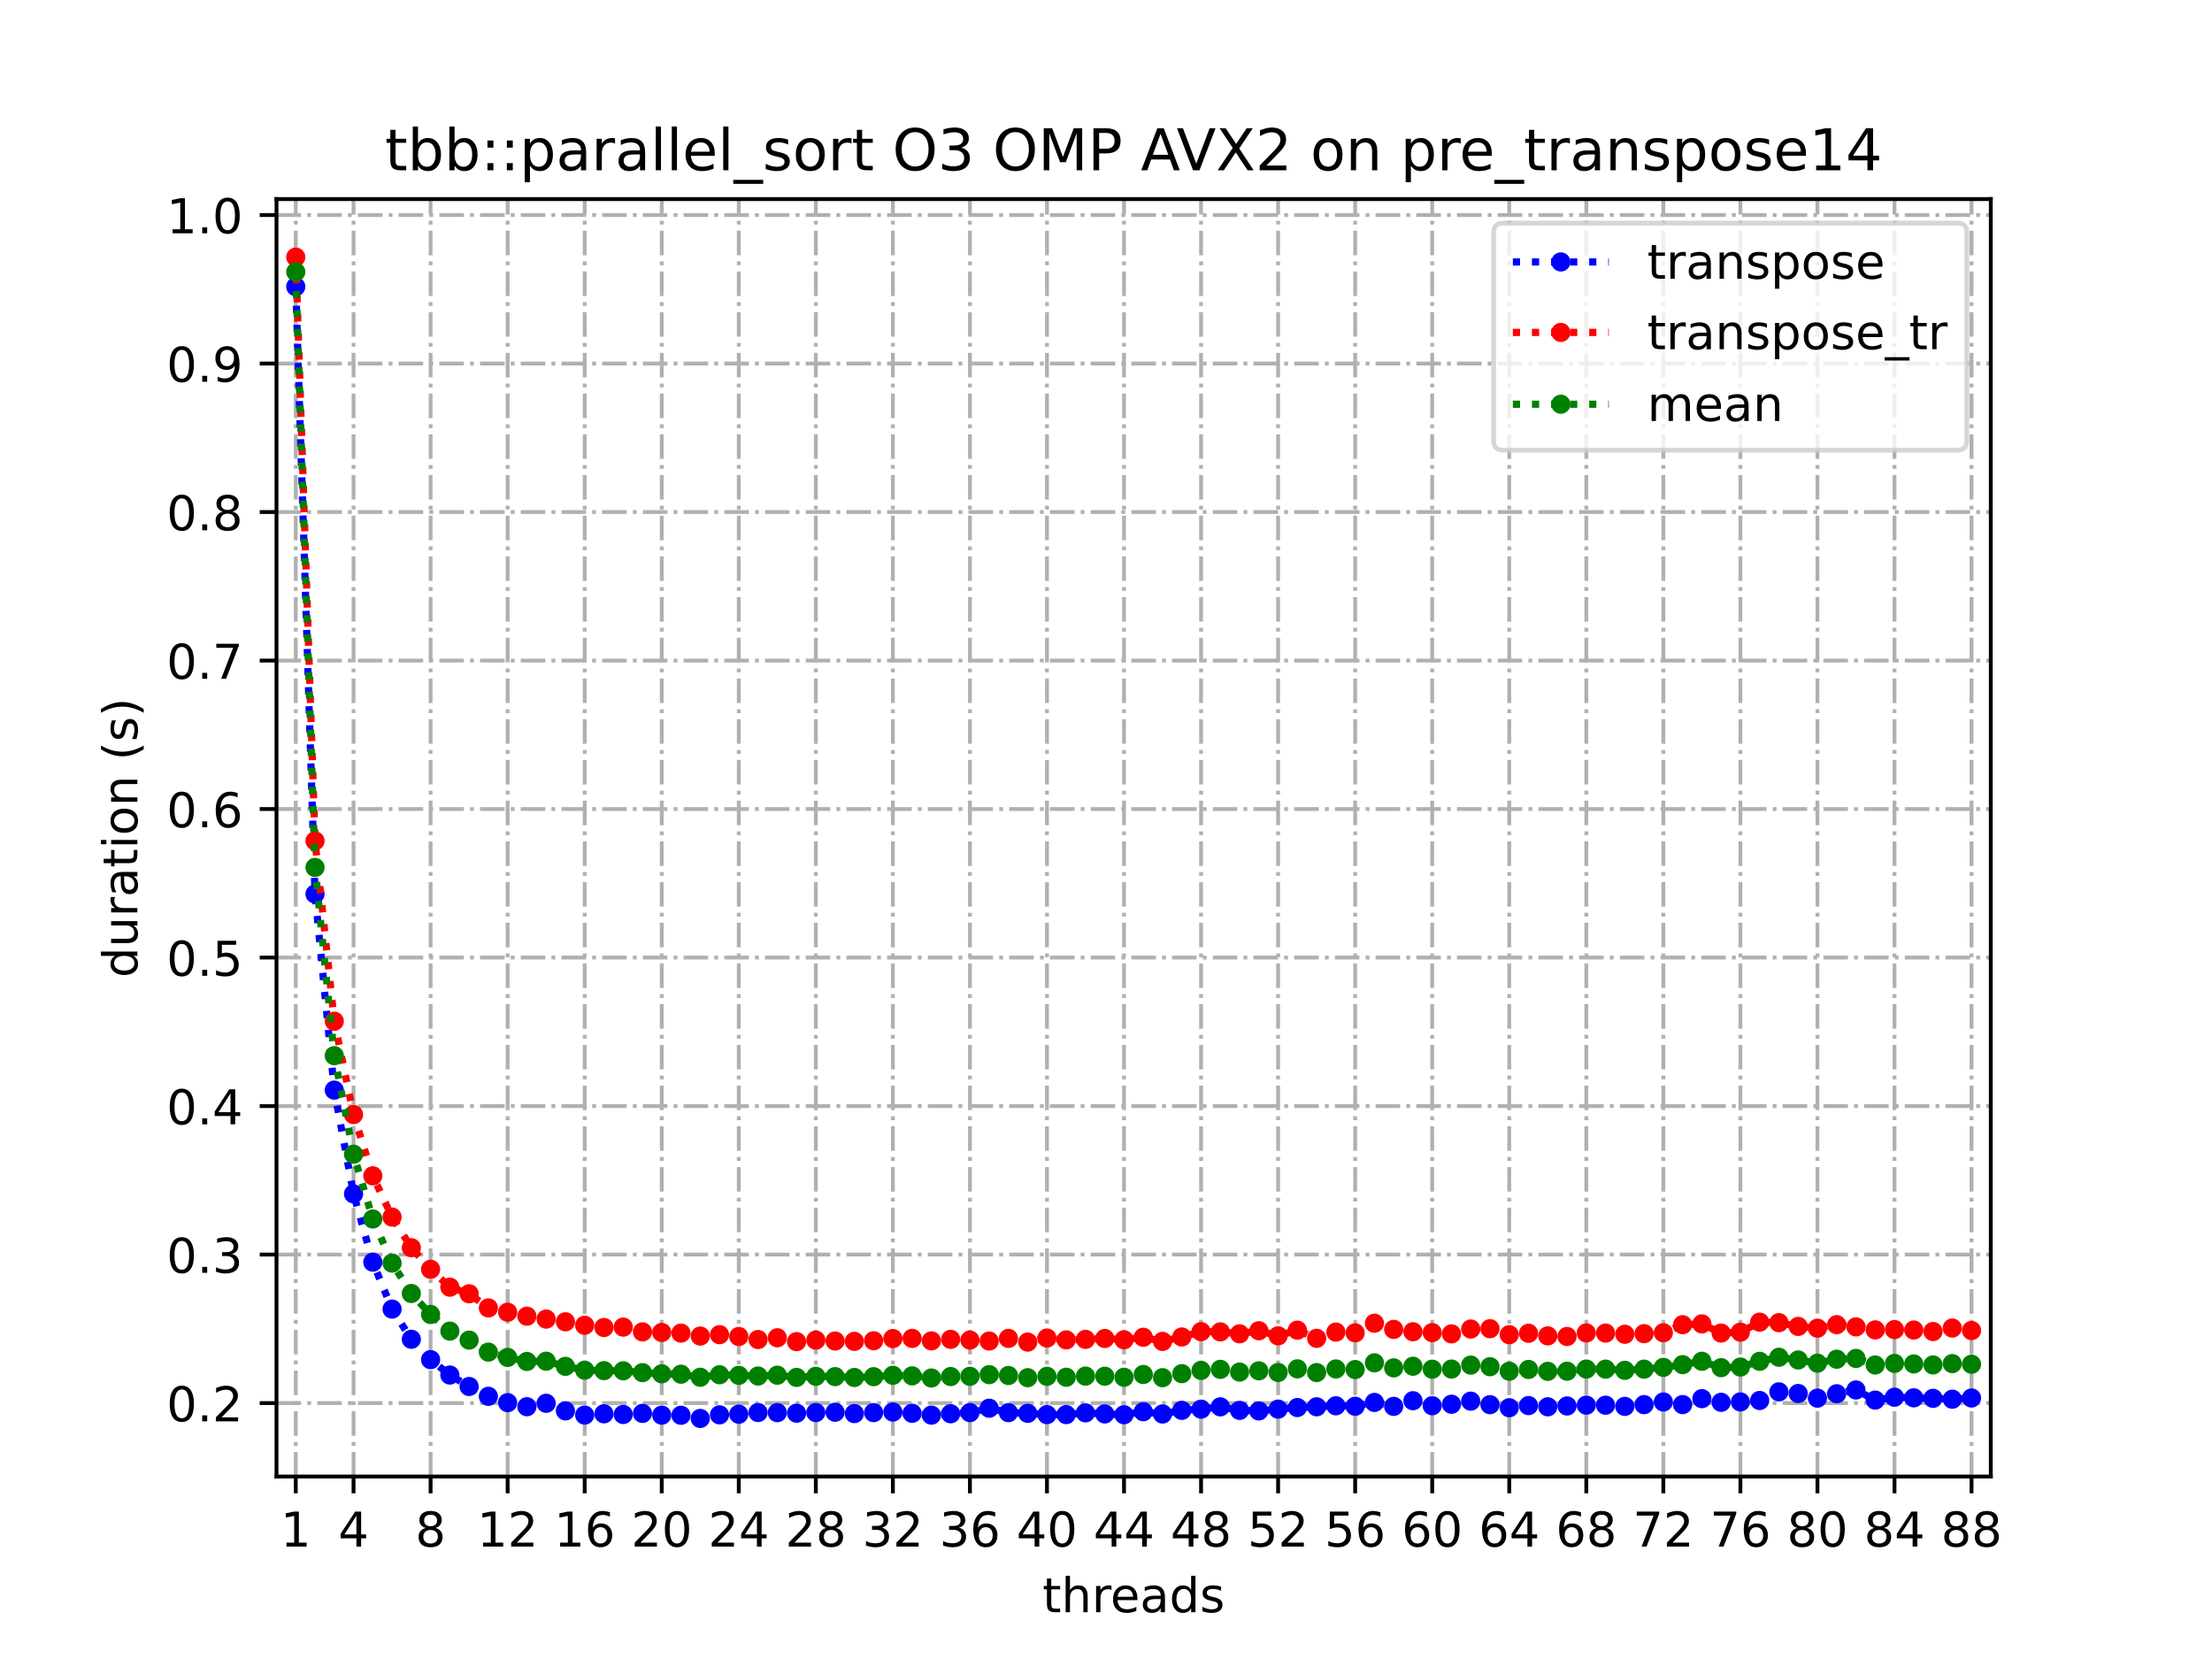 <?xml version="1.0" encoding="utf-8" standalone="no"?>
<!DOCTYPE svg PUBLIC "-//W3C//DTD SVG 1.1//EN"
  "http://www.w3.org/Graphics/SVG/1.1/DTD/svg11.dtd">
<!-- Created with matplotlib (https://matplotlib.org/) -->
<svg height="345.6pt" version="1.1" viewBox="0 0 460.8 345.6" width="460.8pt" xmlns="http://www.w3.org/2000/svg" xmlns:xlink="http://www.w3.org/1999/xlink">
 <defs>
  <style type="text/css">
*{stroke-linecap:butt;stroke-linejoin:round;}
  </style>
 </defs>
 <g id="figure_1">
  <g id="patch_1">
   <path d="M 0 345.6 
L 460.8 345.6 
L 460.8 0 
L 0 0 
z
" style="fill:#ffffff;"/>
  </g>
  <g id="axes_1">
   <g id="patch_2">
    <path d="M 57.6 307.584 
L 414.72 307.584 
L 414.72 41.472 
L 57.6 41.472 
z
" style="fill:#ffffff;"/>
   </g>
   <g id="matplotlib.axis_1">
    <g id="xtick_1">
     <g id="line2d_1">
      <path clip-path="url(#p2acd997701)" d="M 61.613 307.584 
L 61.613 41.472 
" style="fill:none;stroke:#b0b0b0;stroke-dasharray:5.12,1.28,0.8,1.28;stroke-dashoffset:0;stroke-width:0.8;"/>
     </g>
     <g id="line2d_2">
      <defs>
       <path d="M 0 0 
L 0 3.5 
" id="meeff2dd9e8" style="stroke:#000000;stroke-width:0.8;"/>
      </defs>
      <g>
       <use style="stroke:#000000;stroke-width:0.8;" x="61.613" xlink:href="#meeff2dd9e8" y="307.584"/>
      </g>
     </g>
     <g id="text_1">
      <!-- 1 -->
      <defs>
       <path d="M 12.406 8.297 
L 28.516 8.297 
L 28.516 63.922 
L 10.984 60.406 
L 10.984 69.391 
L 28.422 72.906 
L 38.281 72.906 
L 38.281 8.297 
L 54.391 8.297 
L 54.391 0 
L 12.406 0 
z
" id="DejaVuSans-49"/>
      </defs>
      <g transform="translate(58.431 322.182)scale(0.1 -0.1)">
       <use xlink:href="#DejaVuSans-49"/>
      </g>
     </g>
    </g>
    <g id="xtick_2">
     <g id="line2d_3">
      <path clip-path="url(#p2acd997701)" d="M 73.65 307.584 
L 73.65 41.472 
" style="fill:none;stroke:#b0b0b0;stroke-dasharray:5.12,1.28,0.8,1.28;stroke-dashoffset:0;stroke-width:0.8;"/>
     </g>
     <g id="line2d_4">
      <g>
       <use style="stroke:#000000;stroke-width:0.8;" x="73.65" xlink:href="#meeff2dd9e8" y="307.584"/>
      </g>
     </g>
     <g id="text_2">
      <!-- 4 -->
      <defs>
       <path d="M 37.797 64.312 
L 12.891 25.391 
L 37.797 25.391 
z
M 35.203 72.906 
L 47.609 72.906 
L 47.609 25.391 
L 58.016 25.391 
L 58.016 17.188 
L 47.609 17.188 
L 47.609 0 
L 37.797 0 
L 37.797 17.188 
L 4.891 17.188 
L 4.891 26.703 
z
" id="DejaVuSans-52"/>
      </defs>
      <g transform="translate(70.469 322.182)scale(0.1 -0.1)">
       <use xlink:href="#DejaVuSans-52"/>
      </g>
     </g>
    </g>
    <g id="xtick_3">
     <g id="line2d_5">
      <path clip-path="url(#p2acd997701)" d="M 89.701 307.584 
L 89.701 41.472 
" style="fill:none;stroke:#b0b0b0;stroke-dasharray:5.12,1.28,0.8,1.28;stroke-dashoffset:0;stroke-width:0.8;"/>
     </g>
     <g id="line2d_6">
      <g>
       <use style="stroke:#000000;stroke-width:0.8;" x="89.701" xlink:href="#meeff2dd9e8" y="307.584"/>
      </g>
     </g>
     <g id="text_3">
      <!-- 8 -->
      <defs>
       <path d="M 31.781 34.625 
Q 24.75 34.625 20.719 30.859 
Q 16.703 27.094 16.703 20.516 
Q 16.703 13.922 20.719 10.156 
Q 24.75 6.391 31.781 6.391 
Q 38.812 6.391 42.859 10.172 
Q 46.922 13.969 46.922 20.516 
Q 46.922 27.094 42.891 30.859 
Q 38.875 34.625 31.781 34.625 
z
M 21.922 38.812 
Q 15.578 40.375 12.031 44.719 
Q 8.5 49.078 8.5 55.328 
Q 8.5 64.062 14.719 69.141 
Q 20.953 74.219 31.781 74.219 
Q 42.672 74.219 48.875 69.141 
Q 55.078 64.062 55.078 55.328 
Q 55.078 49.078 51.531 44.719 
Q 48 40.375 41.703 38.812 
Q 48.828 37.156 52.797 32.312 
Q 56.781 27.484 56.781 20.516 
Q 56.781 9.906 50.312 4.234 
Q 43.844 -1.422 31.781 -1.422 
Q 19.734 -1.422 13.25 4.234 
Q 6.781 9.906 6.781 20.516 
Q 6.781 27.484 10.781 32.312 
Q 14.797 37.156 21.922 38.812 
z
M 18.312 54.391 
Q 18.312 48.734 21.844 45.562 
Q 25.391 42.391 31.781 42.391 
Q 38.141 42.391 41.719 45.562 
Q 45.312 48.734 45.312 54.391 
Q 45.312 60.062 41.719 63.234 
Q 38.141 66.406 31.781 66.406 
Q 25.391 66.406 21.844 63.234 
Q 18.312 60.062 18.312 54.391 
z
" id="DejaVuSans-56"/>
      </defs>
      <g transform="translate(86.519 322.182)scale(0.1 -0.1)">
       <use xlink:href="#DejaVuSans-56"/>
      </g>
     </g>
    </g>
    <g id="xtick_4">
     <g id="line2d_7">
      <path clip-path="url(#p2acd997701)" d="M 105.751 307.584 
L 105.751 41.472 
" style="fill:none;stroke:#b0b0b0;stroke-dasharray:5.12,1.28,0.8,1.28;stroke-dashoffset:0;stroke-width:0.8;"/>
     </g>
     <g id="line2d_8">
      <g>
       <use style="stroke:#000000;stroke-width:0.8;" x="105.751" xlink:href="#meeff2dd9e8" y="307.584"/>
      </g>
     </g>
     <g id="text_4">
      <!-- 12 -->
      <defs>
       <path d="M 19.188 8.297 
L 53.609 8.297 
L 53.609 0 
L 7.328 0 
L 7.328 8.297 
Q 12.938 14.109 22.625 23.891 
Q 32.328 33.688 34.812 36.531 
Q 39.547 41.844 41.422 45.531 
Q 43.312 49.219 43.312 52.781 
Q 43.312 58.594 39.234 62.25 
Q 35.156 65.922 28.609 65.922 
Q 23.969 65.922 18.812 64.312 
Q 13.672 62.703 7.812 59.422 
L 7.812 69.391 
Q 13.766 71.781 18.938 73 
Q 24.125 74.219 28.422 74.219 
Q 39.75 74.219 46.484 68.547 
Q 53.219 62.891 53.219 53.422 
Q 53.219 48.922 51.531 44.891 
Q 49.859 40.875 45.406 35.406 
Q 44.188 33.984 37.641 27.219 
Q 31.109 20.453 19.188 8.297 
z
" id="DejaVuSans-50"/>
      </defs>
      <g transform="translate(99.389 322.182)scale(0.1 -0.1)">
       <use xlink:href="#DejaVuSans-49"/>
       <use x="63.623" xlink:href="#DejaVuSans-50"/>
      </g>
     </g>
    </g>
    <g id="xtick_5">
     <g id="line2d_9">
      <path clip-path="url(#p2acd997701)" d="M 121.801 307.584 
L 121.801 41.472 
" style="fill:none;stroke:#b0b0b0;stroke-dasharray:5.12,1.28,0.8,1.28;stroke-dashoffset:0;stroke-width:0.8;"/>
     </g>
     <g id="line2d_10">
      <g>
       <use style="stroke:#000000;stroke-width:0.8;" x="121.801" xlink:href="#meeff2dd9e8" y="307.584"/>
      </g>
     </g>
     <g id="text_5">
      <!-- 16 -->
      <defs>
       <path d="M 33.016 40.375 
Q 26.375 40.375 22.484 35.828 
Q 18.609 31.297 18.609 23.391 
Q 18.609 15.531 22.484 10.953 
Q 26.375 6.391 33.016 6.391 
Q 39.656 6.391 43.531 10.953 
Q 47.406 15.531 47.406 23.391 
Q 47.406 31.297 43.531 35.828 
Q 39.656 40.375 33.016 40.375 
z
M 52.594 71.297 
L 52.594 62.312 
Q 48.875 64.062 45.094 64.984 
Q 41.312 65.922 37.594 65.922 
Q 27.828 65.922 22.672 59.328 
Q 17.531 52.734 16.797 39.406 
Q 19.672 43.656 24.016 45.922 
Q 28.375 48.188 33.594 48.188 
Q 44.578 48.188 50.953 41.516 
Q 57.328 34.859 57.328 23.391 
Q 57.328 12.156 50.688 5.359 
Q 44.047 -1.422 33.016 -1.422 
Q 20.359 -1.422 13.672 8.266 
Q 6.984 17.969 6.984 36.375 
Q 6.984 53.656 15.188 63.938 
Q 23.391 74.219 37.203 74.219 
Q 40.922 74.219 44.703 73.484 
Q 48.484 72.75 52.594 71.297 
z
" id="DejaVuSans-54"/>
      </defs>
      <g transform="translate(115.439 322.182)scale(0.1 -0.1)">
       <use xlink:href="#DejaVuSans-49"/>
       <use x="63.623" xlink:href="#DejaVuSans-54"/>
      </g>
     </g>
    </g>
    <g id="xtick_6">
     <g id="line2d_11">
      <path clip-path="url(#p2acd997701)" d="M 137.852 307.584 
L 137.852 41.472 
" style="fill:none;stroke:#b0b0b0;stroke-dasharray:5.12,1.28,0.8,1.28;stroke-dashoffset:0;stroke-width:0.8;"/>
     </g>
     <g id="line2d_12">
      <g>
       <use style="stroke:#000000;stroke-width:0.8;" x="137.852" xlink:href="#meeff2dd9e8" y="307.584"/>
      </g>
     </g>
     <g id="text_6">
      <!-- 20 -->
      <defs>
       <path d="M 31.781 66.406 
Q 24.172 66.406 20.328 58.906 
Q 16.5 51.422 16.5 36.375 
Q 16.5 21.391 20.328 13.891 
Q 24.172 6.391 31.781 6.391 
Q 39.453 6.391 43.281 13.891 
Q 47.125 21.391 47.125 36.375 
Q 47.125 51.422 43.281 58.906 
Q 39.453 66.406 31.781 66.406 
z
M 31.781 74.219 
Q 44.047 74.219 50.516 64.516 
Q 56.984 54.828 56.984 36.375 
Q 56.984 17.969 50.516 8.266 
Q 44.047 -1.422 31.781 -1.422 
Q 19.531 -1.422 13.062 8.266 
Q 6.594 17.969 6.594 36.375 
Q 6.594 54.828 13.062 64.516 
Q 19.531 74.219 31.781 74.219 
z
" id="DejaVuSans-48"/>
      </defs>
      <g transform="translate(131.489 322.182)scale(0.1 -0.1)">
       <use xlink:href="#DejaVuSans-50"/>
       <use x="63.623" xlink:href="#DejaVuSans-48"/>
      </g>
     </g>
    </g>
    <g id="xtick_7">
     <g id="line2d_13">
      <path clip-path="url(#p2acd997701)" d="M 153.902 307.584 
L 153.902 41.472 
" style="fill:none;stroke:#b0b0b0;stroke-dasharray:5.12,1.28,0.8,1.28;stroke-dashoffset:0;stroke-width:0.8;"/>
     </g>
     <g id="line2d_14">
      <g>
       <use style="stroke:#000000;stroke-width:0.8;" x="153.902" xlink:href="#meeff2dd9e8" y="307.584"/>
      </g>
     </g>
     <g id="text_7">
      <!-- 24 -->
      <g transform="translate(147.54 322.182)scale(0.1 -0.1)">
       <use xlink:href="#DejaVuSans-50"/>
       <use x="63.623" xlink:href="#DejaVuSans-52"/>
      </g>
     </g>
    </g>
    <g id="xtick_8">
     <g id="line2d_15">
      <path clip-path="url(#p2acd997701)" d="M 169.952 307.584 
L 169.952 41.472 
" style="fill:none;stroke:#b0b0b0;stroke-dasharray:5.12,1.28,0.8,1.28;stroke-dashoffset:0;stroke-width:0.8;"/>
     </g>
     <g id="line2d_16">
      <g>
       <use style="stroke:#000000;stroke-width:0.8;" x="169.952" xlink:href="#meeff2dd9e8" y="307.584"/>
      </g>
     </g>
     <g id="text_8">
      <!-- 28 -->
      <g transform="translate(163.59 322.182)scale(0.1 -0.1)">
       <use xlink:href="#DejaVuSans-50"/>
       <use x="63.623" xlink:href="#DejaVuSans-56"/>
      </g>
     </g>
    </g>
    <g id="xtick_9">
     <g id="line2d_17">
      <path clip-path="url(#p2acd997701)" d="M 186.003 307.584 
L 186.003 41.472 
" style="fill:none;stroke:#b0b0b0;stroke-dasharray:5.12,1.28,0.8,1.28;stroke-dashoffset:0;stroke-width:0.8;"/>
     </g>
     <g id="line2d_18">
      <g>
       <use style="stroke:#000000;stroke-width:0.8;" x="186.003" xlink:href="#meeff2dd9e8" y="307.584"/>
      </g>
     </g>
     <g id="text_9">
      <!-- 32 -->
      <defs>
       <path d="M 40.578 39.312 
Q 47.656 37.797 51.625 33 
Q 55.609 28.219 55.609 21.188 
Q 55.609 10.406 48.188 4.484 
Q 40.766 -1.422 27.094 -1.422 
Q 22.516 -1.422 17.656 -0.516 
Q 12.797 0.391 7.625 2.203 
L 7.625 11.719 
Q 11.719 9.328 16.594 8.109 
Q 21.484 6.891 26.812 6.891 
Q 36.078 6.891 40.938 10.547 
Q 45.797 14.203 45.797 21.188 
Q 45.797 27.641 41.281 31.266 
Q 36.766 34.906 28.719 34.906 
L 20.219 34.906 
L 20.219 43.016 
L 29.109 43.016 
Q 36.375 43.016 40.234 45.922 
Q 44.094 48.828 44.094 54.297 
Q 44.094 59.906 40.109 62.906 
Q 36.141 65.922 28.719 65.922 
Q 24.656 65.922 20.016 65.031 
Q 15.375 64.156 9.812 62.312 
L 9.812 71.094 
Q 15.438 72.656 20.344 73.438 
Q 25.25 74.219 29.594 74.219 
Q 40.828 74.219 47.359 69.109 
Q 53.906 64.016 53.906 55.328 
Q 53.906 49.266 50.438 45.094 
Q 46.969 40.922 40.578 39.312 
z
" id="DejaVuSans-51"/>
      </defs>
      <g transform="translate(179.64 322.182)scale(0.1 -0.1)">
       <use xlink:href="#DejaVuSans-51"/>
       <use x="63.623" xlink:href="#DejaVuSans-50"/>
      </g>
     </g>
    </g>
    <g id="xtick_10">
     <g id="line2d_19">
      <path clip-path="url(#p2acd997701)" d="M 202.053 307.584 
L 202.053 41.472 
" style="fill:none;stroke:#b0b0b0;stroke-dasharray:5.12,1.28,0.8,1.28;stroke-dashoffset:0;stroke-width:0.8;"/>
     </g>
     <g id="line2d_20">
      <g>
       <use style="stroke:#000000;stroke-width:0.8;" x="202.053" xlink:href="#meeff2dd9e8" y="307.584"/>
      </g>
     </g>
     <g id="text_10">
      <!-- 36 -->
      <g transform="translate(195.691 322.182)scale(0.1 -0.1)">
       <use xlink:href="#DejaVuSans-51"/>
       <use x="63.623" xlink:href="#DejaVuSans-54"/>
      </g>
     </g>
    </g>
    <g id="xtick_11">
     <g id="line2d_21">
      <path clip-path="url(#p2acd997701)" d="M 218.103 307.584 
L 218.103 41.472 
" style="fill:none;stroke:#b0b0b0;stroke-dasharray:5.12,1.28,0.8,1.28;stroke-dashoffset:0;stroke-width:0.8;"/>
     </g>
     <g id="line2d_22">
      <g>
       <use style="stroke:#000000;stroke-width:0.8;" x="218.103" xlink:href="#meeff2dd9e8" y="307.584"/>
      </g>
     </g>
     <g id="text_11">
      <!-- 40 -->
      <g transform="translate(211.741 322.182)scale(0.1 -0.1)">
       <use xlink:href="#DejaVuSans-52"/>
       <use x="63.623" xlink:href="#DejaVuSans-48"/>
      </g>
     </g>
    </g>
    <g id="xtick_12">
     <g id="line2d_23">
      <path clip-path="url(#p2acd997701)" d="M 234.154 307.584 
L 234.154 41.472 
" style="fill:none;stroke:#b0b0b0;stroke-dasharray:5.12,1.28,0.8,1.28;stroke-dashoffset:0;stroke-width:0.8;"/>
     </g>
     <g id="line2d_24">
      <g>
       <use style="stroke:#000000;stroke-width:0.8;" x="234.154" xlink:href="#meeff2dd9e8" y="307.584"/>
      </g>
     </g>
     <g id="text_12">
      <!-- 44 -->
      <g transform="translate(227.791 322.182)scale(0.1 -0.1)">
       <use xlink:href="#DejaVuSans-52"/>
       <use x="63.623" xlink:href="#DejaVuSans-52"/>
      </g>
     </g>
    </g>
    <g id="xtick_13">
     <g id="line2d_25">
      <path clip-path="url(#p2acd997701)" d="M 250.204 307.584 
L 250.204 41.472 
" style="fill:none;stroke:#b0b0b0;stroke-dasharray:5.12,1.28,0.8,1.28;stroke-dashoffset:0;stroke-width:0.8;"/>
     </g>
     <g id="line2d_26">
      <g>
       <use style="stroke:#000000;stroke-width:0.8;" x="250.204" xlink:href="#meeff2dd9e8" y="307.584"/>
      </g>
     </g>
     <g id="text_13">
      <!-- 48 -->
      <g transform="translate(243.842 322.182)scale(0.1 -0.1)">
       <use xlink:href="#DejaVuSans-52"/>
       <use x="63.623" xlink:href="#DejaVuSans-56"/>
      </g>
     </g>
    </g>
    <g id="xtick_14">
     <g id="line2d_27">
      <path clip-path="url(#p2acd997701)" d="M 266.254 307.584 
L 266.254 41.472 
" style="fill:none;stroke:#b0b0b0;stroke-dasharray:5.12,1.28,0.8,1.28;stroke-dashoffset:0;stroke-width:0.8;"/>
     </g>
     <g id="line2d_28">
      <g>
       <use style="stroke:#000000;stroke-width:0.8;" x="266.254" xlink:href="#meeff2dd9e8" y="307.584"/>
      </g>
     </g>
     <g id="text_14">
      <!-- 52 -->
      <defs>
       <path d="M 10.797 72.906 
L 49.516 72.906 
L 49.516 64.594 
L 19.828 64.594 
L 19.828 46.734 
Q 21.969 47.469 24.109 47.828 
Q 26.266 48.188 28.422 48.188 
Q 40.625 48.188 47.75 41.5 
Q 54.891 34.812 54.891 23.391 
Q 54.891 11.625 47.562 5.094 
Q 40.234 -1.422 26.906 -1.422 
Q 22.312 -1.422 17.547 -0.641 
Q 12.797 0.141 7.719 1.703 
L 7.719 11.625 
Q 12.109 9.234 16.797 8.062 
Q 21.484 6.891 26.703 6.891 
Q 35.156 6.891 40.078 11.328 
Q 45.016 15.766 45.016 23.391 
Q 45.016 31 40.078 35.438 
Q 35.156 39.891 26.703 39.891 
Q 22.75 39.891 18.812 39.016 
Q 14.891 38.141 10.797 36.281 
z
" id="DejaVuSans-53"/>
      </defs>
      <g transform="translate(259.892 322.182)scale(0.1 -0.1)">
       <use xlink:href="#DejaVuSans-53"/>
       <use x="63.623" xlink:href="#DejaVuSans-50"/>
      </g>
     </g>
    </g>
    <g id="xtick_15">
     <g id="line2d_29">
      <path clip-path="url(#p2acd997701)" d="M 282.305 307.584 
L 282.305 41.472 
" style="fill:none;stroke:#b0b0b0;stroke-dasharray:5.12,1.28,0.8,1.28;stroke-dashoffset:0;stroke-width:0.8;"/>
     </g>
     <g id="line2d_30">
      <g>
       <use style="stroke:#000000;stroke-width:0.8;" x="282.305" xlink:href="#meeff2dd9e8" y="307.584"/>
      </g>
     </g>
     <g id="text_15">
      <!-- 56 -->
      <g transform="translate(275.942 322.182)scale(0.1 -0.1)">
       <use xlink:href="#DejaVuSans-53"/>
       <use x="63.623" xlink:href="#DejaVuSans-54"/>
      </g>
     </g>
    </g>
    <g id="xtick_16">
     <g id="line2d_31">
      <path clip-path="url(#p2acd997701)" d="M 298.355 307.584 
L 298.355 41.472 
" style="fill:none;stroke:#b0b0b0;stroke-dasharray:5.12,1.28,0.8,1.28;stroke-dashoffset:0;stroke-width:0.8;"/>
     </g>
     <g id="line2d_32">
      <g>
       <use style="stroke:#000000;stroke-width:0.8;" x="298.355" xlink:href="#meeff2dd9e8" y="307.584"/>
      </g>
     </g>
     <g id="text_16">
      <!-- 60 -->
      <g transform="translate(291.993 322.182)scale(0.1 -0.1)">
       <use xlink:href="#DejaVuSans-54"/>
       <use x="63.623" xlink:href="#DejaVuSans-48"/>
      </g>
     </g>
    </g>
    <g id="xtick_17">
     <g id="line2d_33">
      <path clip-path="url(#p2acd997701)" d="M 314.405 307.584 
L 314.405 41.472 
" style="fill:none;stroke:#b0b0b0;stroke-dasharray:5.12,1.28,0.8,1.28;stroke-dashoffset:0;stroke-width:0.8;"/>
     </g>
     <g id="line2d_34">
      <g>
       <use style="stroke:#000000;stroke-width:0.8;" x="314.405" xlink:href="#meeff2dd9e8" y="307.584"/>
      </g>
     </g>
     <g id="text_17">
      <!-- 64 -->
      <g transform="translate(308.043 322.182)scale(0.1 -0.1)">
       <use xlink:href="#DejaVuSans-54"/>
       <use x="63.623" xlink:href="#DejaVuSans-52"/>
      </g>
     </g>
    </g>
    <g id="xtick_18">
     <g id="line2d_35">
      <path clip-path="url(#p2acd997701)" d="M 330.456 307.584 
L 330.456 41.472 
" style="fill:none;stroke:#b0b0b0;stroke-dasharray:5.12,1.28,0.8,1.28;stroke-dashoffset:0;stroke-width:0.8;"/>
     </g>
     <g id="line2d_36">
      <g>
       <use style="stroke:#000000;stroke-width:0.8;" x="330.456" xlink:href="#meeff2dd9e8" y="307.584"/>
      </g>
     </g>
     <g id="text_18">
      <!-- 68 -->
      <g transform="translate(324.093 322.182)scale(0.1 -0.1)">
       <use xlink:href="#DejaVuSans-54"/>
       <use x="63.623" xlink:href="#DejaVuSans-56"/>
      </g>
     </g>
    </g>
    <g id="xtick_19">
     <g id="line2d_37">
      <path clip-path="url(#p2acd997701)" d="M 346.506 307.584 
L 346.506 41.472 
" style="fill:none;stroke:#b0b0b0;stroke-dasharray:5.12,1.28,0.8,1.28;stroke-dashoffset:0;stroke-width:0.8;"/>
     </g>
     <g id="line2d_38">
      <g>
       <use style="stroke:#000000;stroke-width:0.8;" x="346.506" xlink:href="#meeff2dd9e8" y="307.584"/>
      </g>
     </g>
     <g id="text_19">
      <!-- 72 -->
      <defs>
       <path d="M 8.203 72.906 
L 55.078 72.906 
L 55.078 68.703 
L 28.609 0 
L 18.312 0 
L 43.219 64.594 
L 8.203 64.594 
z
" id="DejaVuSans-55"/>
      </defs>
      <g transform="translate(340.144 322.182)scale(0.1 -0.1)">
       <use xlink:href="#DejaVuSans-55"/>
       <use x="63.623" xlink:href="#DejaVuSans-50"/>
      </g>
     </g>
    </g>
    <g id="xtick_20">
     <g id="line2d_39">
      <path clip-path="url(#p2acd997701)" d="M 362.556 307.584 
L 362.556 41.472 
" style="fill:none;stroke:#b0b0b0;stroke-dasharray:5.12,1.28,0.8,1.28;stroke-dashoffset:0;stroke-width:0.8;"/>
     </g>
     <g id="line2d_40">
      <g>
       <use style="stroke:#000000;stroke-width:0.8;" x="362.556" xlink:href="#meeff2dd9e8" y="307.584"/>
      </g>
     </g>
     <g id="text_20">
      <!-- 76 -->
      <g transform="translate(356.194 322.182)scale(0.1 -0.1)">
       <use xlink:href="#DejaVuSans-55"/>
       <use x="63.623" xlink:href="#DejaVuSans-54"/>
      </g>
     </g>
    </g>
    <g id="xtick_21">
     <g id="line2d_41">
      <path clip-path="url(#p2acd997701)" d="M 378.607 307.584 
L 378.607 41.472 
" style="fill:none;stroke:#b0b0b0;stroke-dasharray:5.12,1.28,0.8,1.28;stroke-dashoffset:0;stroke-width:0.8;"/>
     </g>
     <g id="line2d_42">
      <g>
       <use style="stroke:#000000;stroke-width:0.8;" x="378.607" xlink:href="#meeff2dd9e8" y="307.584"/>
      </g>
     </g>
     <g id="text_21">
      <!-- 80 -->
      <g transform="translate(372.244 322.182)scale(0.1 -0.1)">
       <use xlink:href="#DejaVuSans-56"/>
       <use x="63.623" xlink:href="#DejaVuSans-48"/>
      </g>
     </g>
    </g>
    <g id="xtick_22">
     <g id="line2d_43">
      <path clip-path="url(#p2acd997701)" d="M 394.657 307.584 
L 394.657 41.472 
" style="fill:none;stroke:#b0b0b0;stroke-dasharray:5.12,1.28,0.8,1.28;stroke-dashoffset:0;stroke-width:0.8;"/>
     </g>
     <g id="line2d_44">
      <g>
       <use style="stroke:#000000;stroke-width:0.8;" x="394.657" xlink:href="#meeff2dd9e8" y="307.584"/>
      </g>
     </g>
     <g id="text_22">
      <!-- 84 -->
      <g transform="translate(388.295 322.182)scale(0.1 -0.1)">
       <use xlink:href="#DejaVuSans-56"/>
       <use x="63.623" xlink:href="#DejaVuSans-52"/>
      </g>
     </g>
    </g>
    <g id="xtick_23">
     <g id="line2d_45">
      <path clip-path="url(#p2acd997701)" d="M 410.707 307.584 
L 410.707 41.472 
" style="fill:none;stroke:#b0b0b0;stroke-dasharray:5.12,1.28,0.8,1.28;stroke-dashoffset:0;stroke-width:0.8;"/>
     </g>
     <g id="line2d_46">
      <g>
       <use style="stroke:#000000;stroke-width:0.8;" x="410.707" xlink:href="#meeff2dd9e8" y="307.584"/>
      </g>
     </g>
     <g id="text_23">
      <!-- 88 -->
      <g transform="translate(404.345 322.182)scale(0.1 -0.1)">
       <use xlink:href="#DejaVuSans-56"/>
       <use x="63.623" xlink:href="#DejaVuSans-56"/>
      </g>
     </g>
    </g>
    <g id="text_24">
     <!-- threads -->
     <defs>
      <path d="M 18.312 70.219 
L 18.312 54.688 
L 36.812 54.688 
L 36.812 47.703 
L 18.312 47.703 
L 18.312 18.016 
Q 18.312 11.328 20.141 9.422 
Q 21.969 7.516 27.594 7.516 
L 36.812 7.516 
L 36.812 0 
L 27.594 0 
Q 17.188 0 13.234 3.875 
Q 9.281 7.766 9.281 18.016 
L 9.281 47.703 
L 2.688 47.703 
L 2.688 54.688 
L 9.281 54.688 
L 9.281 70.219 
z
" id="DejaVuSans-116"/>
      <path d="M 54.891 33.016 
L 54.891 0 
L 45.906 0 
L 45.906 32.719 
Q 45.906 40.484 42.875 44.328 
Q 39.844 48.188 33.797 48.188 
Q 26.516 48.188 22.312 43.547 
Q 18.109 38.922 18.109 30.906 
L 18.109 0 
L 9.078 0 
L 9.078 75.984 
L 18.109 75.984 
L 18.109 46.188 
Q 21.344 51.125 25.703 53.562 
Q 30.078 56 35.797 56 
Q 45.219 56 50.047 50.172 
Q 54.891 44.344 54.891 33.016 
z
" id="DejaVuSans-104"/>
      <path d="M 41.109 46.297 
Q 39.594 47.172 37.812 47.578 
Q 36.031 48 33.891 48 
Q 26.266 48 22.188 43.047 
Q 18.109 38.094 18.109 28.812 
L 18.109 0 
L 9.078 0 
L 9.078 54.688 
L 18.109 54.688 
L 18.109 46.188 
Q 20.953 51.172 25.484 53.578 
Q 30.031 56 36.531 56 
Q 37.453 56 38.578 55.875 
Q 39.703 55.766 41.062 55.516 
z
" id="DejaVuSans-114"/>
      <path d="M 56.203 29.594 
L 56.203 25.203 
L 14.891 25.203 
Q 15.484 15.922 20.484 11.062 
Q 25.484 6.203 34.422 6.203 
Q 39.594 6.203 44.453 7.469 
Q 49.312 8.734 54.109 11.281 
L 54.109 2.781 
Q 49.266 0.734 44.188 -0.344 
Q 39.109 -1.422 33.891 -1.422 
Q 20.797 -1.422 13.156 6.188 
Q 5.516 13.812 5.516 26.812 
Q 5.516 40.234 12.766 48.109 
Q 20.016 56 32.328 56 
Q 43.359 56 49.781 48.891 
Q 56.203 41.797 56.203 29.594 
z
M 47.219 32.234 
Q 47.125 39.594 43.094 43.984 
Q 39.062 48.391 32.422 48.391 
Q 24.906 48.391 20.391 44.141 
Q 15.875 39.891 15.188 32.172 
z
" id="DejaVuSans-101"/>
      <path d="M 34.281 27.484 
Q 23.391 27.484 19.188 25 
Q 14.984 22.516 14.984 16.5 
Q 14.984 11.719 18.141 8.906 
Q 21.297 6.109 26.703 6.109 
Q 34.188 6.109 38.703 11.406 
Q 43.219 16.703 43.219 25.484 
L 43.219 27.484 
z
M 52.203 31.203 
L 52.203 0 
L 43.219 0 
L 43.219 8.297 
Q 40.141 3.328 35.547 0.953 
Q 30.953 -1.422 24.312 -1.422 
Q 15.922 -1.422 10.953 3.297 
Q 6 8.016 6 15.922 
Q 6 25.141 12.172 29.828 
Q 18.359 34.516 30.609 34.516 
L 43.219 34.516 
L 43.219 35.406 
Q 43.219 41.609 39.141 45 
Q 35.062 48.391 27.688 48.391 
Q 23 48.391 18.547 47.266 
Q 14.109 46.141 10.016 43.891 
L 10.016 52.203 
Q 14.938 54.109 19.578 55.047 
Q 24.219 56 28.609 56 
Q 40.484 56 46.344 49.844 
Q 52.203 43.703 52.203 31.203 
z
" id="DejaVuSans-97"/>
      <path d="M 45.406 46.391 
L 45.406 75.984 
L 54.391 75.984 
L 54.391 0 
L 45.406 0 
L 45.406 8.203 
Q 42.578 3.328 38.25 0.953 
Q 33.938 -1.422 27.875 -1.422 
Q 17.969 -1.422 11.734 6.484 
Q 5.516 14.406 5.516 27.297 
Q 5.516 40.188 11.734 48.094 
Q 17.969 56 27.875 56 
Q 33.938 56 38.25 53.625 
Q 42.578 51.266 45.406 46.391 
z
M 14.797 27.297 
Q 14.797 17.391 18.875 11.75 
Q 22.953 6.109 30.078 6.109 
Q 37.203 6.109 41.297 11.75 
Q 45.406 17.391 45.406 27.297 
Q 45.406 37.203 41.297 42.844 
Q 37.203 48.484 30.078 48.484 
Q 22.953 48.484 18.875 42.844 
Q 14.797 37.203 14.797 27.297 
z
" id="DejaVuSans-100"/>
      <path d="M 44.281 53.078 
L 44.281 44.578 
Q 40.484 46.531 36.375 47.5 
Q 32.281 48.484 27.875 48.484 
Q 21.188 48.484 17.844 46.438 
Q 14.5 44.391 14.5 40.281 
Q 14.5 37.156 16.891 35.375 
Q 19.281 33.594 26.516 31.984 
L 29.594 31.297 
Q 39.156 29.25 43.188 25.516 
Q 47.219 21.781 47.219 15.094 
Q 47.219 7.469 41.188 3.016 
Q 35.156 -1.422 24.609 -1.422 
Q 20.219 -1.422 15.453 -0.562 
Q 10.688 0.297 5.422 2 
L 5.422 11.281 
Q 10.406 8.688 15.234 7.391 
Q 20.062 6.109 24.812 6.109 
Q 31.156 6.109 34.562 8.281 
Q 37.984 10.453 37.984 14.406 
Q 37.984 18.062 35.516 20.016 
Q 33.062 21.969 24.703 23.781 
L 21.578 24.516 
Q 13.234 26.266 9.516 29.906 
Q 5.812 33.547 5.812 39.891 
Q 5.812 47.609 11.281 51.797 
Q 16.75 56 26.812 56 
Q 31.781 56 36.172 55.266 
Q 40.578 54.547 44.281 53.078 
z
" id="DejaVuSans-115"/>
     </defs>
     <g transform="translate(217.169 335.861)scale(0.1 -0.1)">
      <use xlink:href="#DejaVuSans-116"/>
      <use x="39.209" xlink:href="#DejaVuSans-104"/>
      <use x="102.588" xlink:href="#DejaVuSans-114"/>
      <use x="141.451" xlink:href="#DejaVuSans-101"/>
      <use x="202.975" xlink:href="#DejaVuSans-97"/>
      <use x="264.254" xlink:href="#DejaVuSans-100"/>
      <use x="327.73" xlink:href="#DejaVuSans-115"/>
     </g>
    </g>
   </g>
   <g id="matplotlib.axis_2">
    <g id="ytick_1">
     <g id="line2d_47">
      <path clip-path="url(#p2acd997701)" d="M 57.6 292.287 
L 414.72 292.287 
" style="fill:none;stroke:#b0b0b0;stroke-dasharray:5.12,1.28,0.8,1.28;stroke-dashoffset:0;stroke-width:0.8;"/>
     </g>
     <g id="line2d_48">
      <defs>
       <path d="M 0 0 
L -3.5 0 
" id="mfe3a8f0d68" style="stroke:#000000;stroke-width:0.8;"/>
      </defs>
      <g>
       <use style="stroke:#000000;stroke-width:0.8;" x="57.6" xlink:href="#mfe3a8f0d68" y="292.287"/>
      </g>
     </g>
     <g id="text_25">
      <!-- 0.2 -->
      <defs>
       <path d="M 10.688 12.406 
L 21 12.406 
L 21 0 
L 10.688 0 
z
" id="DejaVuSans-46"/>
      </defs>
      <g transform="translate(34.697 296.086)scale(0.1 -0.1)">
       <use xlink:href="#DejaVuSans-48"/>
       <use x="63.623" xlink:href="#DejaVuSans-46"/>
       <use x="95.41" xlink:href="#DejaVuSans-50"/>
      </g>
     </g>
    </g>
    <g id="ytick_2">
     <g id="line2d_49">
      <path clip-path="url(#p2acd997701)" d="M 57.6 261.35 
L 414.72 261.35 
" style="fill:none;stroke:#b0b0b0;stroke-dasharray:5.12,1.28,0.8,1.28;stroke-dashoffset:0;stroke-width:0.8;"/>
     </g>
     <g id="line2d_50">
      <g>
       <use style="stroke:#000000;stroke-width:0.8;" x="57.6" xlink:href="#mfe3a8f0d68" y="261.35"/>
      </g>
     </g>
     <g id="text_26">
      <!-- 0.3 -->
      <g transform="translate(34.697 265.15)scale(0.1 -0.1)">
       <use xlink:href="#DejaVuSans-48"/>
       <use x="63.623" xlink:href="#DejaVuSans-46"/>
       <use x="95.41" xlink:href="#DejaVuSans-51"/>
      </g>
     </g>
    </g>
    <g id="ytick_3">
     <g id="line2d_51">
      <path clip-path="url(#p2acd997701)" d="M 57.6 230.414 
L 414.72 230.414 
" style="fill:none;stroke:#b0b0b0;stroke-dasharray:5.12,1.28,0.8,1.28;stroke-dashoffset:0;stroke-width:0.8;"/>
     </g>
     <g id="line2d_52">
      <g>
       <use style="stroke:#000000;stroke-width:0.8;" x="57.6" xlink:href="#mfe3a8f0d68" y="230.414"/>
      </g>
     </g>
     <g id="text_27">
      <!-- 0.4 -->
      <g transform="translate(34.697 234.213)scale(0.1 -0.1)">
       <use xlink:href="#DejaVuSans-48"/>
       <use x="63.623" xlink:href="#DejaVuSans-46"/>
       <use x="95.41" xlink:href="#DejaVuSans-52"/>
      </g>
     </g>
    </g>
    <g id="ytick_4">
     <g id="line2d_53">
      <path clip-path="url(#p2acd997701)" d="M 57.6 199.477 
L 414.72 199.477 
" style="fill:none;stroke:#b0b0b0;stroke-dasharray:5.12,1.28,0.8,1.28;stroke-dashoffset:0;stroke-width:0.8;"/>
     </g>
     <g id="line2d_54">
      <g>
       <use style="stroke:#000000;stroke-width:0.8;" x="57.6" xlink:href="#mfe3a8f0d68" y="199.477"/>
      </g>
     </g>
     <g id="text_28">
      <!-- 0.5 -->
      <g transform="translate(34.697 203.276)scale(0.1 -0.1)">
       <use xlink:href="#DejaVuSans-48"/>
       <use x="63.623" xlink:href="#DejaVuSans-46"/>
       <use x="95.41" xlink:href="#DejaVuSans-53"/>
      </g>
     </g>
    </g>
    <g id="ytick_5">
     <g id="line2d_55">
      <path clip-path="url(#p2acd997701)" d="M 57.6 168.541 
L 414.72 168.541 
" style="fill:none;stroke:#b0b0b0;stroke-dasharray:5.12,1.28,0.8,1.28;stroke-dashoffset:0;stroke-width:0.8;"/>
     </g>
     <g id="line2d_56">
      <g>
       <use style="stroke:#000000;stroke-width:0.8;" x="57.6" xlink:href="#mfe3a8f0d68" y="168.541"/>
      </g>
     </g>
     <g id="text_29">
      <!-- 0.6 -->
      <g transform="translate(34.697 172.34)scale(0.1 -0.1)">
       <use xlink:href="#DejaVuSans-48"/>
       <use x="63.623" xlink:href="#DejaVuSans-46"/>
       <use x="95.41" xlink:href="#DejaVuSans-54"/>
      </g>
     </g>
    </g>
    <g id="ytick_6">
     <g id="line2d_57">
      <path clip-path="url(#p2acd997701)" d="M 57.6 137.604 
L 414.72 137.604 
" style="fill:none;stroke:#b0b0b0;stroke-dasharray:5.12,1.28,0.8,1.28;stroke-dashoffset:0;stroke-width:0.8;"/>
     </g>
     <g id="line2d_58">
      <g>
       <use style="stroke:#000000;stroke-width:0.8;" x="57.6" xlink:href="#mfe3a8f0d68" y="137.604"/>
      </g>
     </g>
     <g id="text_30">
      <!-- 0.7 -->
      <g transform="translate(34.697 141.403)scale(0.1 -0.1)">
       <use xlink:href="#DejaVuSans-48"/>
       <use x="63.623" xlink:href="#DejaVuSans-46"/>
       <use x="95.41" xlink:href="#DejaVuSans-55"/>
      </g>
     </g>
    </g>
    <g id="ytick_7">
     <g id="line2d_59">
      <path clip-path="url(#p2acd997701)" d="M 57.6 106.668 
L 414.72 106.668 
" style="fill:none;stroke:#b0b0b0;stroke-dasharray:5.12,1.28,0.8,1.28;stroke-dashoffset:0;stroke-width:0.8;"/>
     </g>
     <g id="line2d_60">
      <g>
       <use style="stroke:#000000;stroke-width:0.8;" x="57.6" xlink:href="#mfe3a8f0d68" y="106.668"/>
      </g>
     </g>
     <g id="text_31">
      <!-- 0.8 -->
      <g transform="translate(34.697 110.467)scale(0.1 -0.1)">
       <use xlink:href="#DejaVuSans-48"/>
       <use x="63.623" xlink:href="#DejaVuSans-46"/>
       <use x="95.41" xlink:href="#DejaVuSans-56"/>
      </g>
     </g>
    </g>
    <g id="ytick_8">
     <g id="line2d_61">
      <path clip-path="url(#p2acd997701)" d="M 57.6 75.731 
L 414.72 75.731 
" style="fill:none;stroke:#b0b0b0;stroke-dasharray:5.12,1.28,0.8,1.28;stroke-dashoffset:0;stroke-width:0.8;"/>
     </g>
     <g id="line2d_62">
      <g>
       <use style="stroke:#000000;stroke-width:0.8;" x="57.6" xlink:href="#mfe3a8f0d68" y="75.731"/>
      </g>
     </g>
     <g id="text_32">
      <!-- 0.9 -->
      <defs>
       <path d="M 10.984 1.516 
L 10.984 10.5 
Q 14.703 8.734 18.5 7.812 
Q 22.312 6.891 25.984 6.891 
Q 35.75 6.891 40.891 13.453 
Q 46.047 20.016 46.781 33.406 
Q 43.953 29.203 39.594 26.953 
Q 35.25 24.703 29.984 24.703 
Q 19.047 24.703 12.672 31.312 
Q 6.297 37.938 6.297 49.422 
Q 6.297 60.641 12.938 67.422 
Q 19.578 74.219 30.609 74.219 
Q 43.266 74.219 49.922 64.516 
Q 56.594 54.828 56.594 36.375 
Q 56.594 19.141 48.406 8.859 
Q 40.234 -1.422 26.422 -1.422 
Q 22.703 -1.422 18.891 -0.688 
Q 15.094 0.047 10.984 1.516 
z
M 30.609 32.422 
Q 37.25 32.422 41.125 36.953 
Q 45.016 41.5 45.016 49.422 
Q 45.016 57.281 41.125 61.844 
Q 37.25 66.406 30.609 66.406 
Q 23.969 66.406 20.094 61.844 
Q 16.219 57.281 16.219 49.422 
Q 16.219 41.5 20.094 36.953 
Q 23.969 32.422 30.609 32.422 
z
" id="DejaVuSans-57"/>
      </defs>
      <g transform="translate(34.697 79.53)scale(0.1 -0.1)">
       <use xlink:href="#DejaVuSans-48"/>
       <use x="63.623" xlink:href="#DejaVuSans-46"/>
       <use x="95.41" xlink:href="#DejaVuSans-57"/>
      </g>
     </g>
    </g>
    <g id="ytick_9">
     <g id="line2d_63">
      <path clip-path="url(#p2acd997701)" d="M 57.6 44.794 
L 414.72 44.794 
" style="fill:none;stroke:#b0b0b0;stroke-dasharray:5.12,1.28,0.8,1.28;stroke-dashoffset:0;stroke-width:0.8;"/>
     </g>
     <g id="line2d_64">
      <g>
       <use style="stroke:#000000;stroke-width:0.8;" x="57.6" xlink:href="#mfe3a8f0d68" y="44.794"/>
      </g>
     </g>
     <g id="text_33">
      <!-- 1.0 -->
      <g transform="translate(34.697 48.594)scale(0.1 -0.1)">
       <use xlink:href="#DejaVuSans-49"/>
       <use x="63.623" xlink:href="#DejaVuSans-46"/>
       <use x="95.41" xlink:href="#DejaVuSans-48"/>
      </g>
     </g>
    </g>
    <g id="text_34">
     <!-- duration (s) -->
     <defs>
      <path d="M 8.5 21.578 
L 8.5 54.688 
L 17.484 54.688 
L 17.484 21.922 
Q 17.484 14.156 20.5 10.266 
Q 23.531 6.391 29.594 6.391 
Q 36.859 6.391 41.078 11.031 
Q 45.312 15.672 45.312 23.688 
L 45.312 54.688 
L 54.297 54.688 
L 54.297 0 
L 45.312 0 
L 45.312 8.406 
Q 42.047 3.422 37.719 1 
Q 33.406 -1.422 27.688 -1.422 
Q 18.266 -1.422 13.375 4.438 
Q 8.5 10.297 8.5 21.578 
z
M 31.109 56 
z
" id="DejaVuSans-117"/>
      <path d="M 9.422 54.688 
L 18.406 54.688 
L 18.406 0 
L 9.422 0 
z
M 9.422 75.984 
L 18.406 75.984 
L 18.406 64.594 
L 9.422 64.594 
z
" id="DejaVuSans-105"/>
      <path d="M 30.609 48.391 
Q 23.391 48.391 19.188 42.75 
Q 14.984 37.109 14.984 27.297 
Q 14.984 17.484 19.156 11.844 
Q 23.344 6.203 30.609 6.203 
Q 37.797 6.203 41.984 11.859 
Q 46.188 17.531 46.188 27.297 
Q 46.188 37.016 41.984 42.703 
Q 37.797 48.391 30.609 48.391 
z
M 30.609 56 
Q 42.328 56 49.016 48.375 
Q 55.719 40.766 55.719 27.297 
Q 55.719 13.875 49.016 6.219 
Q 42.328 -1.422 30.609 -1.422 
Q 18.844 -1.422 12.172 6.219 
Q 5.516 13.875 5.516 27.297 
Q 5.516 40.766 12.172 48.375 
Q 18.844 56 30.609 56 
z
" id="DejaVuSans-111"/>
      <path d="M 54.891 33.016 
L 54.891 0 
L 45.906 0 
L 45.906 32.719 
Q 45.906 40.484 42.875 44.328 
Q 39.844 48.188 33.797 48.188 
Q 26.516 48.188 22.312 43.547 
Q 18.109 38.922 18.109 30.906 
L 18.109 0 
L 9.078 0 
L 9.078 54.688 
L 18.109 54.688 
L 18.109 46.188 
Q 21.344 51.125 25.703 53.562 
Q 30.078 56 35.797 56 
Q 45.219 56 50.047 50.172 
Q 54.891 44.344 54.891 33.016 
z
" id="DejaVuSans-110"/>
      <path id="DejaVuSans-32"/>
      <path d="M 31 75.875 
Q 24.469 64.656 21.281 53.656 
Q 18.109 42.672 18.109 31.391 
Q 18.109 20.125 21.312 9.062 
Q 24.516 -2 31 -13.188 
L 23.188 -13.188 
Q 15.875 -1.703 12.234 9.375 
Q 8.594 20.453 8.594 31.391 
Q 8.594 42.281 12.203 53.312 
Q 15.828 64.359 23.188 75.875 
z
" id="DejaVuSans-40"/>
      <path d="M 8.016 75.875 
L 15.828 75.875 
Q 23.141 64.359 26.781 53.312 
Q 30.422 42.281 30.422 31.391 
Q 30.422 20.453 26.781 9.375 
Q 23.141 -1.703 15.828 -13.188 
L 8.016 -13.188 
Q 14.5 -2 17.703 9.062 
Q 20.906 20.125 20.906 31.391 
Q 20.906 42.672 17.703 53.656 
Q 14.5 64.656 8.016 75.875 
z
" id="DejaVuSans-41"/>
     </defs>
     <g transform="translate(28.617 203.663)rotate(-90)scale(0.1 -0.1)">
      <use xlink:href="#DejaVuSans-100"/>
      <use x="63.477" xlink:href="#DejaVuSans-117"/>
      <use x="126.855" xlink:href="#DejaVuSans-114"/>
      <use x="167.969" xlink:href="#DejaVuSans-97"/>
      <use x="229.248" xlink:href="#DejaVuSans-116"/>
      <use x="268.457" xlink:href="#DejaVuSans-105"/>
      <use x="296.24" xlink:href="#DejaVuSans-111"/>
      <use x="357.422" xlink:href="#DejaVuSans-110"/>
      <use x="420.801" xlink:href="#DejaVuSans-32"/>
      <use x="452.588" xlink:href="#DejaVuSans-40"/>
      <use x="491.602" xlink:href="#DejaVuSans-115"/>
      <use x="543.701" xlink:href="#DejaVuSans-41"/>
     </g>
    </g>
   </g>
   <g id="line2d_65">
    <path clip-path="url(#p2acd997701)" d="M 61.613 59.71 
L 65.625 186.232 
L 69.638 227.093 
L 73.65 248.707 
L 77.663 262.931 
L 81.676 272.709 
L 85.688 278.993 
L 89.701 283.238 
L 93.713 286.445 
L 97.726 288.83 
L 101.738 290.879 
L 105.751 292.194 
L 109.764 293.044 
L 113.776 292.332 
L 117.789 293.91 
L 121.801 294.787 
L 125.814 294.522 
L 129.827 294.665 
L 133.839 294.435 
L 137.852 294.802 
L 141.864 294.827 
L 145.877 295.488 
L 149.889 294.737 
L 153.902 294.601 
L 157.915 294.253 
L 161.927 294.279 
L 165.94 294.391 
L 169.952 294.259 
L 173.965 294.192 
L 177.978 294.476 
L 181.99 294.272 
L 186.003 294.152 
L 190.015 294.415 
L 194.028 294.8 
L 198.04 294.511 
L 202.053 294.267 
L 206.066 293.357 
L 210.078 294.276 
L 214.091 294.418 
L 218.103 294.691 
L 222.116 294.684 
L 226.129 294.322 
L 230.141 294.545 
L 234.154 294.715 
L 238.166 294.086 
L 242.179 294.558 
L 246.191 293.805 
L 250.204 293.552 
L 254.217 293.07 
L 258.229 293.804 
L 262.242 293.919 
L 266.254 293.545 
L 270.267 293.216 
L 274.28 293.061 
L 278.292 292.854 
L 282.305 292.95 
L 286.317 292.155 
L 290.33 292.972 
L 294.342 291.795 
L 298.355 292.839 
L 302.368 292.528 
L 306.38 291.886 
L 310.393 292.621 
L 314.405 293.255 
L 318.418 292.809 
L 322.431 293.063 
L 326.443 292.891 
L 330.456 292.722 
L 334.468 292.729 
L 338.481 292.974 
L 342.493 292.61 
L 346.506 292.056 
L 350.519 292.598 
L 354.531 291.365 
L 358.544 292.127 
L 362.556 292.047 
L 366.569 291.749 
L 370.582 289.949 
L 374.594 290.293 
L 378.607 291.261 
L 382.619 290.342 
L 386.632 289.554 
L 390.644 291.665 
L 394.657 291.065 
L 398.67 291.195 
L 402.682 291.3 
L 406.695 291.48 
L 410.707 291.228 
" style="fill:none;stroke:#0000ff;stroke-dasharray:1.5,2.475;stroke-dashoffset:0;stroke-width:1.5;"/>
    <defs>
     <path d="M 0 1.5 
C 0.398 1.5 0.779 1.342 1.061 1.061 
C 1.342 0.779 1.5 0.398 1.5 0 
C 1.5 -0.398 1.342 -0.779 1.061 -1.061 
C 0.779 -1.342 0.398 -1.5 0 -1.5 
C -0.398 -1.5 -0.779 -1.342 -1.061 -1.061 
C -1.342 -0.779 -1.5 -0.398 -1.5 0 
C -1.5 0.398 -1.342 0.779 -1.061 1.061 
C -0.779 1.342 -0.398 1.5 0 1.5 
z
" id="m73a3059467" style="stroke:#0000ff;"/>
    </defs>
    <g clip-path="url(#p2acd997701)">
     <use style="fill:#0000ff;stroke:#0000ff;" x="61.613" xlink:href="#m73a3059467" y="59.71"/>
     <use style="fill:#0000ff;stroke:#0000ff;" x="65.625" xlink:href="#m73a3059467" y="186.232"/>
     <use style="fill:#0000ff;stroke:#0000ff;" x="69.638" xlink:href="#m73a3059467" y="227.093"/>
     <use style="fill:#0000ff;stroke:#0000ff;" x="73.65" xlink:href="#m73a3059467" y="248.707"/>
     <use style="fill:#0000ff;stroke:#0000ff;" x="77.663" xlink:href="#m73a3059467" y="262.931"/>
     <use style="fill:#0000ff;stroke:#0000ff;" x="81.676" xlink:href="#m73a3059467" y="272.709"/>
     <use style="fill:#0000ff;stroke:#0000ff;" x="85.688" xlink:href="#m73a3059467" y="278.993"/>
     <use style="fill:#0000ff;stroke:#0000ff;" x="89.701" xlink:href="#m73a3059467" y="283.238"/>
     <use style="fill:#0000ff;stroke:#0000ff;" x="93.713" xlink:href="#m73a3059467" y="286.445"/>
     <use style="fill:#0000ff;stroke:#0000ff;" x="97.726" xlink:href="#m73a3059467" y="288.83"/>
     <use style="fill:#0000ff;stroke:#0000ff;" x="101.738" xlink:href="#m73a3059467" y="290.879"/>
     <use style="fill:#0000ff;stroke:#0000ff;" x="105.751" xlink:href="#m73a3059467" y="292.194"/>
     <use style="fill:#0000ff;stroke:#0000ff;" x="109.764" xlink:href="#m73a3059467" y="293.044"/>
     <use style="fill:#0000ff;stroke:#0000ff;" x="113.776" xlink:href="#m73a3059467" y="292.332"/>
     <use style="fill:#0000ff;stroke:#0000ff;" x="117.789" xlink:href="#m73a3059467" y="293.91"/>
     <use style="fill:#0000ff;stroke:#0000ff;" x="121.801" xlink:href="#m73a3059467" y="294.787"/>
     <use style="fill:#0000ff;stroke:#0000ff;" x="125.814" xlink:href="#m73a3059467" y="294.522"/>
     <use style="fill:#0000ff;stroke:#0000ff;" x="129.827" xlink:href="#m73a3059467" y="294.665"/>
     <use style="fill:#0000ff;stroke:#0000ff;" x="133.839" xlink:href="#m73a3059467" y="294.435"/>
     <use style="fill:#0000ff;stroke:#0000ff;" x="137.852" xlink:href="#m73a3059467" y="294.802"/>
     <use style="fill:#0000ff;stroke:#0000ff;" x="141.864" xlink:href="#m73a3059467" y="294.827"/>
     <use style="fill:#0000ff;stroke:#0000ff;" x="145.877" xlink:href="#m73a3059467" y="295.488"/>
     <use style="fill:#0000ff;stroke:#0000ff;" x="149.889" xlink:href="#m73a3059467" y="294.737"/>
     <use style="fill:#0000ff;stroke:#0000ff;" x="153.902" xlink:href="#m73a3059467" y="294.601"/>
     <use style="fill:#0000ff;stroke:#0000ff;" x="157.915" xlink:href="#m73a3059467" y="294.253"/>
     <use style="fill:#0000ff;stroke:#0000ff;" x="161.927" xlink:href="#m73a3059467" y="294.279"/>
     <use style="fill:#0000ff;stroke:#0000ff;" x="165.94" xlink:href="#m73a3059467" y="294.391"/>
     <use style="fill:#0000ff;stroke:#0000ff;" x="169.952" xlink:href="#m73a3059467" y="294.259"/>
     <use style="fill:#0000ff;stroke:#0000ff;" x="173.965" xlink:href="#m73a3059467" y="294.192"/>
     <use style="fill:#0000ff;stroke:#0000ff;" x="177.978" xlink:href="#m73a3059467" y="294.476"/>
     <use style="fill:#0000ff;stroke:#0000ff;" x="181.99" xlink:href="#m73a3059467" y="294.272"/>
     <use style="fill:#0000ff;stroke:#0000ff;" x="186.003" xlink:href="#m73a3059467" y="294.152"/>
     <use style="fill:#0000ff;stroke:#0000ff;" x="190.015" xlink:href="#m73a3059467" y="294.415"/>
     <use style="fill:#0000ff;stroke:#0000ff;" x="194.028" xlink:href="#m73a3059467" y="294.8"/>
     <use style="fill:#0000ff;stroke:#0000ff;" x="198.04" xlink:href="#m73a3059467" y="294.511"/>
     <use style="fill:#0000ff;stroke:#0000ff;" x="202.053" xlink:href="#m73a3059467" y="294.267"/>
     <use style="fill:#0000ff;stroke:#0000ff;" x="206.066" xlink:href="#m73a3059467" y="293.357"/>
     <use style="fill:#0000ff;stroke:#0000ff;" x="210.078" xlink:href="#m73a3059467" y="294.276"/>
     <use style="fill:#0000ff;stroke:#0000ff;" x="214.091" xlink:href="#m73a3059467" y="294.418"/>
     <use style="fill:#0000ff;stroke:#0000ff;" x="218.103" xlink:href="#m73a3059467" y="294.691"/>
     <use style="fill:#0000ff;stroke:#0000ff;" x="222.116" xlink:href="#m73a3059467" y="294.684"/>
     <use style="fill:#0000ff;stroke:#0000ff;" x="226.129" xlink:href="#m73a3059467" y="294.322"/>
     <use style="fill:#0000ff;stroke:#0000ff;" x="230.141" xlink:href="#m73a3059467" y="294.545"/>
     <use style="fill:#0000ff;stroke:#0000ff;" x="234.154" xlink:href="#m73a3059467" y="294.715"/>
     <use style="fill:#0000ff;stroke:#0000ff;" x="238.166" xlink:href="#m73a3059467" y="294.086"/>
     <use style="fill:#0000ff;stroke:#0000ff;" x="242.179" xlink:href="#m73a3059467" y="294.558"/>
     <use style="fill:#0000ff;stroke:#0000ff;" x="246.191" xlink:href="#m73a3059467" y="293.805"/>
     <use style="fill:#0000ff;stroke:#0000ff;" x="250.204" xlink:href="#m73a3059467" y="293.552"/>
     <use style="fill:#0000ff;stroke:#0000ff;" x="254.217" xlink:href="#m73a3059467" y="293.07"/>
     <use style="fill:#0000ff;stroke:#0000ff;" x="258.229" xlink:href="#m73a3059467" y="293.804"/>
     <use style="fill:#0000ff;stroke:#0000ff;" x="262.242" xlink:href="#m73a3059467" y="293.919"/>
     <use style="fill:#0000ff;stroke:#0000ff;" x="266.254" xlink:href="#m73a3059467" y="293.545"/>
     <use style="fill:#0000ff;stroke:#0000ff;" x="270.267" xlink:href="#m73a3059467" y="293.216"/>
     <use style="fill:#0000ff;stroke:#0000ff;" x="274.28" xlink:href="#m73a3059467" y="293.061"/>
     <use style="fill:#0000ff;stroke:#0000ff;" x="278.292" xlink:href="#m73a3059467" y="292.854"/>
     <use style="fill:#0000ff;stroke:#0000ff;" x="282.305" xlink:href="#m73a3059467" y="292.95"/>
     <use style="fill:#0000ff;stroke:#0000ff;" x="286.317" xlink:href="#m73a3059467" y="292.155"/>
     <use style="fill:#0000ff;stroke:#0000ff;" x="290.33" xlink:href="#m73a3059467" y="292.972"/>
     <use style="fill:#0000ff;stroke:#0000ff;" x="294.342" xlink:href="#m73a3059467" y="291.795"/>
     <use style="fill:#0000ff;stroke:#0000ff;" x="298.355" xlink:href="#m73a3059467" y="292.839"/>
     <use style="fill:#0000ff;stroke:#0000ff;" x="302.368" xlink:href="#m73a3059467" y="292.528"/>
     <use style="fill:#0000ff;stroke:#0000ff;" x="306.38" xlink:href="#m73a3059467" y="291.886"/>
     <use style="fill:#0000ff;stroke:#0000ff;" x="310.393" xlink:href="#m73a3059467" y="292.621"/>
     <use style="fill:#0000ff;stroke:#0000ff;" x="314.405" xlink:href="#m73a3059467" y="293.255"/>
     <use style="fill:#0000ff;stroke:#0000ff;" x="318.418" xlink:href="#m73a3059467" y="292.809"/>
     <use style="fill:#0000ff;stroke:#0000ff;" x="322.431" xlink:href="#m73a3059467" y="293.063"/>
     <use style="fill:#0000ff;stroke:#0000ff;" x="326.443" xlink:href="#m73a3059467" y="292.891"/>
     <use style="fill:#0000ff;stroke:#0000ff;" x="330.456" xlink:href="#m73a3059467" y="292.722"/>
     <use style="fill:#0000ff;stroke:#0000ff;" x="334.468" xlink:href="#m73a3059467" y="292.729"/>
     <use style="fill:#0000ff;stroke:#0000ff;" x="338.481" xlink:href="#m73a3059467" y="292.974"/>
     <use style="fill:#0000ff;stroke:#0000ff;" x="342.493" xlink:href="#m73a3059467" y="292.61"/>
     <use style="fill:#0000ff;stroke:#0000ff;" x="346.506" xlink:href="#m73a3059467" y="292.056"/>
     <use style="fill:#0000ff;stroke:#0000ff;" x="350.519" xlink:href="#m73a3059467" y="292.598"/>
     <use style="fill:#0000ff;stroke:#0000ff;" x="354.531" xlink:href="#m73a3059467" y="291.365"/>
     <use style="fill:#0000ff;stroke:#0000ff;" x="358.544" xlink:href="#m73a3059467" y="292.127"/>
     <use style="fill:#0000ff;stroke:#0000ff;" x="362.556" xlink:href="#m73a3059467" y="292.047"/>
     <use style="fill:#0000ff;stroke:#0000ff;" x="366.569" xlink:href="#m73a3059467" y="291.749"/>
     <use style="fill:#0000ff;stroke:#0000ff;" x="370.582" xlink:href="#m73a3059467" y="289.949"/>
     <use style="fill:#0000ff;stroke:#0000ff;" x="374.594" xlink:href="#m73a3059467" y="290.293"/>
     <use style="fill:#0000ff;stroke:#0000ff;" x="378.607" xlink:href="#m73a3059467" y="291.261"/>
     <use style="fill:#0000ff;stroke:#0000ff;" x="382.619" xlink:href="#m73a3059467" y="290.342"/>
     <use style="fill:#0000ff;stroke:#0000ff;" x="386.632" xlink:href="#m73a3059467" y="289.554"/>
     <use style="fill:#0000ff;stroke:#0000ff;" x="390.644" xlink:href="#m73a3059467" y="291.665"/>
     <use style="fill:#0000ff;stroke:#0000ff;" x="394.657" xlink:href="#m73a3059467" y="291.065"/>
     <use style="fill:#0000ff;stroke:#0000ff;" x="398.67" xlink:href="#m73a3059467" y="291.195"/>
     <use style="fill:#0000ff;stroke:#0000ff;" x="402.682" xlink:href="#m73a3059467" y="291.3"/>
     <use style="fill:#0000ff;stroke:#0000ff;" x="406.695" xlink:href="#m73a3059467" y="291.48"/>
     <use style="fill:#0000ff;stroke:#0000ff;" x="410.707" xlink:href="#m73a3059467" y="291.228"/>
    </g>
   </g>
   <g id="line2d_66">
    <path clip-path="url(#p2acd997701)" d="M 61.613 53.568 
L 65.625 175.174 
L 69.638 212.741 
L 73.65 232.187 
L 77.663 244.953 
L 81.676 253.543 
L 85.688 259.926 
L 89.701 264.42 
L 93.713 268.145 
L 97.726 269.518 
L 101.738 272.466 
L 105.751 273.36 
L 109.764 274.188 
L 113.776 274.792 
L 117.789 275.358 
L 121.801 276.085 
L 125.814 276.544 
L 129.827 276.463 
L 133.839 277.456 
L 137.852 277.58 
L 141.864 277.713 
L 145.877 278.328 
L 149.889 278.038 
L 153.902 278.416 
L 157.915 279.05 
L 161.927 278.685 
L 165.94 279.489 
L 169.952 279.166 
L 173.965 279.355 
L 177.978 279.431 
L 181.99 279.302 
L 186.003 278.848 
L 190.015 278.815 
L 194.028 279.327 
L 198.04 279.013 
L 202.053 279.163 
L 206.066 279.368 
L 210.078 278.811 
L 214.091 279.58 
L 218.103 278.736 
L 222.116 279.122 
L 226.129 279.015 
L 230.141 278.834 
L 234.154 279.105 
L 238.166 278.578 
L 242.179 279.439 
L 246.191 278.517 
L 250.204 277.406 
L 254.217 277.456 
L 258.229 277.858 
L 262.242 277.217 
L 266.254 278.279 
L 270.267 277.098 
L 274.28 278.799 
L 278.292 277.501 
L 282.305 277.655 
L 286.317 275.651 
L 290.33 276.936 
L 294.342 277.43 
L 298.355 277.61 
L 302.368 277.871 
L 306.38 276.862 
L 310.393 276.794 
L 314.405 278.04 
L 318.418 277.746 
L 322.431 278.286 
L 326.443 278.41 
L 330.456 277.674 
L 334.468 277.705 
L 338.481 277.954 
L 342.493 277.825 
L 346.506 277.636 
L 350.519 275.96 
L 354.531 275.793 
L 358.544 277.699 
L 362.556 277.51 
L 366.569 275.428 
L 370.582 275.535 
L 374.594 276.319 
L 378.607 276.687 
L 382.619 275.954 
L 386.632 276.413 
L 390.644 277.04 
L 394.657 276.979 
L 398.67 277.074 
L 402.682 277.382 
L 406.695 276.657 
L 410.707 277.174 
" style="fill:none;stroke:#ff0000;stroke-dasharray:1.5,2.475;stroke-dashoffset:0;stroke-width:1.5;"/>
    <defs>
     <path d="M 0 1.5 
C 0.398 1.5 0.779 1.342 1.061 1.061 
C 1.342 0.779 1.5 0.398 1.5 0 
C 1.5 -0.398 1.342 -0.779 1.061 -1.061 
C 0.779 -1.342 0.398 -1.5 0 -1.5 
C -0.398 -1.5 -0.779 -1.342 -1.061 -1.061 
C -1.342 -0.779 -1.5 -0.398 -1.5 0 
C -1.5 0.398 -1.342 0.779 -1.061 1.061 
C -0.779 1.342 -0.398 1.5 0 1.5 
z
" id="mf6220946eb" style="stroke:#ff0000;"/>
    </defs>
    <g clip-path="url(#p2acd997701)">
     <use style="fill:#ff0000;stroke:#ff0000;" x="61.613" xlink:href="#mf6220946eb" y="53.568"/>
     <use style="fill:#ff0000;stroke:#ff0000;" x="65.625" xlink:href="#mf6220946eb" y="175.174"/>
     <use style="fill:#ff0000;stroke:#ff0000;" x="69.638" xlink:href="#mf6220946eb" y="212.741"/>
     <use style="fill:#ff0000;stroke:#ff0000;" x="73.65" xlink:href="#mf6220946eb" y="232.187"/>
     <use style="fill:#ff0000;stroke:#ff0000;" x="77.663" xlink:href="#mf6220946eb" y="244.953"/>
     <use style="fill:#ff0000;stroke:#ff0000;" x="81.676" xlink:href="#mf6220946eb" y="253.543"/>
     <use style="fill:#ff0000;stroke:#ff0000;" x="85.688" xlink:href="#mf6220946eb" y="259.926"/>
     <use style="fill:#ff0000;stroke:#ff0000;" x="89.701" xlink:href="#mf6220946eb" y="264.42"/>
     <use style="fill:#ff0000;stroke:#ff0000;" x="93.713" xlink:href="#mf6220946eb" y="268.145"/>
     <use style="fill:#ff0000;stroke:#ff0000;" x="97.726" xlink:href="#mf6220946eb" y="269.518"/>
     <use style="fill:#ff0000;stroke:#ff0000;" x="101.738" xlink:href="#mf6220946eb" y="272.466"/>
     <use style="fill:#ff0000;stroke:#ff0000;" x="105.751" xlink:href="#mf6220946eb" y="273.36"/>
     <use style="fill:#ff0000;stroke:#ff0000;" x="109.764" xlink:href="#mf6220946eb" y="274.188"/>
     <use style="fill:#ff0000;stroke:#ff0000;" x="113.776" xlink:href="#mf6220946eb" y="274.792"/>
     <use style="fill:#ff0000;stroke:#ff0000;" x="117.789" xlink:href="#mf6220946eb" y="275.358"/>
     <use style="fill:#ff0000;stroke:#ff0000;" x="121.801" xlink:href="#mf6220946eb" y="276.085"/>
     <use style="fill:#ff0000;stroke:#ff0000;" x="125.814" xlink:href="#mf6220946eb" y="276.544"/>
     <use style="fill:#ff0000;stroke:#ff0000;" x="129.827" xlink:href="#mf6220946eb" y="276.463"/>
     <use style="fill:#ff0000;stroke:#ff0000;" x="133.839" xlink:href="#mf6220946eb" y="277.456"/>
     <use style="fill:#ff0000;stroke:#ff0000;" x="137.852" xlink:href="#mf6220946eb" y="277.58"/>
     <use style="fill:#ff0000;stroke:#ff0000;" x="141.864" xlink:href="#mf6220946eb" y="277.713"/>
     <use style="fill:#ff0000;stroke:#ff0000;" x="145.877" xlink:href="#mf6220946eb" y="278.328"/>
     <use style="fill:#ff0000;stroke:#ff0000;" x="149.889" xlink:href="#mf6220946eb" y="278.038"/>
     <use style="fill:#ff0000;stroke:#ff0000;" x="153.902" xlink:href="#mf6220946eb" y="278.416"/>
     <use style="fill:#ff0000;stroke:#ff0000;" x="157.915" xlink:href="#mf6220946eb" y="279.05"/>
     <use style="fill:#ff0000;stroke:#ff0000;" x="161.927" xlink:href="#mf6220946eb" y="278.685"/>
     <use style="fill:#ff0000;stroke:#ff0000;" x="165.94" xlink:href="#mf6220946eb" y="279.489"/>
     <use style="fill:#ff0000;stroke:#ff0000;" x="169.952" xlink:href="#mf6220946eb" y="279.166"/>
     <use style="fill:#ff0000;stroke:#ff0000;" x="173.965" xlink:href="#mf6220946eb" y="279.355"/>
     <use style="fill:#ff0000;stroke:#ff0000;" x="177.978" xlink:href="#mf6220946eb" y="279.431"/>
     <use style="fill:#ff0000;stroke:#ff0000;" x="181.99" xlink:href="#mf6220946eb" y="279.302"/>
     <use style="fill:#ff0000;stroke:#ff0000;" x="186.003" xlink:href="#mf6220946eb" y="278.848"/>
     <use style="fill:#ff0000;stroke:#ff0000;" x="190.015" xlink:href="#mf6220946eb" y="278.815"/>
     <use style="fill:#ff0000;stroke:#ff0000;" x="194.028" xlink:href="#mf6220946eb" y="279.327"/>
     <use style="fill:#ff0000;stroke:#ff0000;" x="198.04" xlink:href="#mf6220946eb" y="279.013"/>
     <use style="fill:#ff0000;stroke:#ff0000;" x="202.053" xlink:href="#mf6220946eb" y="279.163"/>
     <use style="fill:#ff0000;stroke:#ff0000;" x="206.066" xlink:href="#mf6220946eb" y="279.368"/>
     <use style="fill:#ff0000;stroke:#ff0000;" x="210.078" xlink:href="#mf6220946eb" y="278.811"/>
     <use style="fill:#ff0000;stroke:#ff0000;" x="214.091" xlink:href="#mf6220946eb" y="279.58"/>
     <use style="fill:#ff0000;stroke:#ff0000;" x="218.103" xlink:href="#mf6220946eb" y="278.736"/>
     <use style="fill:#ff0000;stroke:#ff0000;" x="222.116" xlink:href="#mf6220946eb" y="279.122"/>
     <use style="fill:#ff0000;stroke:#ff0000;" x="226.129" xlink:href="#mf6220946eb" y="279.015"/>
     <use style="fill:#ff0000;stroke:#ff0000;" x="230.141" xlink:href="#mf6220946eb" y="278.834"/>
     <use style="fill:#ff0000;stroke:#ff0000;" x="234.154" xlink:href="#mf6220946eb" y="279.105"/>
     <use style="fill:#ff0000;stroke:#ff0000;" x="238.166" xlink:href="#mf6220946eb" y="278.578"/>
     <use style="fill:#ff0000;stroke:#ff0000;" x="242.179" xlink:href="#mf6220946eb" y="279.439"/>
     <use style="fill:#ff0000;stroke:#ff0000;" x="246.191" xlink:href="#mf6220946eb" y="278.517"/>
     <use style="fill:#ff0000;stroke:#ff0000;" x="250.204" xlink:href="#mf6220946eb" y="277.406"/>
     <use style="fill:#ff0000;stroke:#ff0000;" x="254.217" xlink:href="#mf6220946eb" y="277.456"/>
     <use style="fill:#ff0000;stroke:#ff0000;" x="258.229" xlink:href="#mf6220946eb" y="277.858"/>
     <use style="fill:#ff0000;stroke:#ff0000;" x="262.242" xlink:href="#mf6220946eb" y="277.217"/>
     <use style="fill:#ff0000;stroke:#ff0000;" x="266.254" xlink:href="#mf6220946eb" y="278.279"/>
     <use style="fill:#ff0000;stroke:#ff0000;" x="270.267" xlink:href="#mf6220946eb" y="277.098"/>
     <use style="fill:#ff0000;stroke:#ff0000;" x="274.28" xlink:href="#mf6220946eb" y="278.799"/>
     <use style="fill:#ff0000;stroke:#ff0000;" x="278.292" xlink:href="#mf6220946eb" y="277.501"/>
     <use style="fill:#ff0000;stroke:#ff0000;" x="282.305" xlink:href="#mf6220946eb" y="277.655"/>
     <use style="fill:#ff0000;stroke:#ff0000;" x="286.317" xlink:href="#mf6220946eb" y="275.651"/>
     <use style="fill:#ff0000;stroke:#ff0000;" x="290.33" xlink:href="#mf6220946eb" y="276.936"/>
     <use style="fill:#ff0000;stroke:#ff0000;" x="294.342" xlink:href="#mf6220946eb" y="277.43"/>
     <use style="fill:#ff0000;stroke:#ff0000;" x="298.355" xlink:href="#mf6220946eb" y="277.61"/>
     <use style="fill:#ff0000;stroke:#ff0000;" x="302.368" xlink:href="#mf6220946eb" y="277.871"/>
     <use style="fill:#ff0000;stroke:#ff0000;" x="306.38" xlink:href="#mf6220946eb" y="276.862"/>
     <use style="fill:#ff0000;stroke:#ff0000;" x="310.393" xlink:href="#mf6220946eb" y="276.794"/>
     <use style="fill:#ff0000;stroke:#ff0000;" x="314.405" xlink:href="#mf6220946eb" y="278.04"/>
     <use style="fill:#ff0000;stroke:#ff0000;" x="318.418" xlink:href="#mf6220946eb" y="277.746"/>
     <use style="fill:#ff0000;stroke:#ff0000;" x="322.431" xlink:href="#mf6220946eb" y="278.286"/>
     <use style="fill:#ff0000;stroke:#ff0000;" x="326.443" xlink:href="#mf6220946eb" y="278.41"/>
     <use style="fill:#ff0000;stroke:#ff0000;" x="330.456" xlink:href="#mf6220946eb" y="277.674"/>
     <use style="fill:#ff0000;stroke:#ff0000;" x="334.468" xlink:href="#mf6220946eb" y="277.705"/>
     <use style="fill:#ff0000;stroke:#ff0000;" x="338.481" xlink:href="#mf6220946eb" y="277.954"/>
     <use style="fill:#ff0000;stroke:#ff0000;" x="342.493" xlink:href="#mf6220946eb" y="277.825"/>
     <use style="fill:#ff0000;stroke:#ff0000;" x="346.506" xlink:href="#mf6220946eb" y="277.636"/>
     <use style="fill:#ff0000;stroke:#ff0000;" x="350.519" xlink:href="#mf6220946eb" y="275.96"/>
     <use style="fill:#ff0000;stroke:#ff0000;" x="354.531" xlink:href="#mf6220946eb" y="275.793"/>
     <use style="fill:#ff0000;stroke:#ff0000;" x="358.544" xlink:href="#mf6220946eb" y="277.699"/>
     <use style="fill:#ff0000;stroke:#ff0000;" x="362.556" xlink:href="#mf6220946eb" y="277.51"/>
     <use style="fill:#ff0000;stroke:#ff0000;" x="366.569" xlink:href="#mf6220946eb" y="275.428"/>
     <use style="fill:#ff0000;stroke:#ff0000;" x="370.582" xlink:href="#mf6220946eb" y="275.535"/>
     <use style="fill:#ff0000;stroke:#ff0000;" x="374.594" xlink:href="#mf6220946eb" y="276.319"/>
     <use style="fill:#ff0000;stroke:#ff0000;" x="378.607" xlink:href="#mf6220946eb" y="276.687"/>
     <use style="fill:#ff0000;stroke:#ff0000;" x="382.619" xlink:href="#mf6220946eb" y="275.954"/>
     <use style="fill:#ff0000;stroke:#ff0000;" x="386.632" xlink:href="#mf6220946eb" y="276.413"/>
     <use style="fill:#ff0000;stroke:#ff0000;" x="390.644" xlink:href="#mf6220946eb" y="277.04"/>
     <use style="fill:#ff0000;stroke:#ff0000;" x="394.657" xlink:href="#mf6220946eb" y="276.979"/>
     <use style="fill:#ff0000;stroke:#ff0000;" x="398.67" xlink:href="#mf6220946eb" y="277.074"/>
     <use style="fill:#ff0000;stroke:#ff0000;" x="402.682" xlink:href="#mf6220946eb" y="277.382"/>
     <use style="fill:#ff0000;stroke:#ff0000;" x="406.695" xlink:href="#mf6220946eb" y="276.657"/>
     <use style="fill:#ff0000;stroke:#ff0000;" x="410.707" xlink:href="#mf6220946eb" y="277.174"/>
    </g>
   </g>
   <g id="line2d_67">
    <path clip-path="url(#p2acd997701)" d="M 61.613 56.639 
L 65.625 180.703 
L 69.638 219.917 
L 73.65 240.447 
L 77.663 253.942 
L 81.676 263.126 
L 85.688 269.459 
L 89.701 273.829 
L 93.713 277.295 
L 97.726 279.174 
L 101.738 281.673 
L 105.751 282.777 
L 109.764 283.616 
L 113.776 283.562 
L 117.789 284.634 
L 121.801 285.436 
L 125.814 285.533 
L 129.827 285.564 
L 133.839 285.946 
L 137.852 286.191 
L 141.864 286.27 
L 145.877 286.908 
L 149.889 286.387 
L 153.902 286.508 
L 157.915 286.651 
L 161.927 286.482 
L 165.94 286.94 
L 169.952 286.713 
L 173.965 286.774 
L 177.978 286.954 
L 181.99 286.787 
L 186.003 286.5 
L 190.015 286.615 
L 194.028 287.064 
L 198.04 286.762 
L 202.053 286.715 
L 206.066 286.363 
L 210.078 286.543 
L 214.091 286.999 
L 218.103 286.713 
L 222.116 286.903 
L 226.129 286.669 
L 230.141 286.69 
L 234.154 286.91 
L 238.166 286.332 
L 242.179 286.999 
L 246.191 286.161 
L 250.204 285.479 
L 254.217 285.263 
L 258.229 285.831 
L 262.242 285.568 
L 266.254 285.912 
L 270.267 285.157 
L 274.28 285.93 
L 278.292 285.178 
L 282.305 285.303 
L 286.317 283.903 
L 290.33 284.954 
L 294.342 284.612 
L 298.355 285.225 
L 302.368 285.199 
L 306.38 284.374 
L 310.393 284.708 
L 314.405 285.648 
L 318.418 285.278 
L 322.431 285.674 
L 326.443 285.65 
L 330.456 285.198 
L 334.468 285.217 
L 338.481 285.464 
L 342.493 285.217 
L 346.506 284.846 
L 350.519 284.279 
L 354.531 283.579 
L 358.544 284.913 
L 362.556 284.778 
L 366.569 283.588 
L 370.582 282.742 
L 374.594 283.306 
L 378.607 283.974 
L 382.619 283.148 
L 386.632 282.984 
L 390.644 284.353 
L 394.657 284.022 
L 398.67 284.135 
L 402.682 284.341 
L 406.695 284.069 
L 410.707 284.201 
" style="fill:none;stroke:#008000;stroke-dasharray:1.5,2.475;stroke-dashoffset:0;stroke-width:1.5;"/>
    <defs>
     <path d="M 0 1.5 
C 0.398 1.5 0.779 1.342 1.061 1.061 
C 1.342 0.779 1.5 0.398 1.5 0 
C 1.5 -0.398 1.342 -0.779 1.061 -1.061 
C 0.779 -1.342 0.398 -1.5 0 -1.5 
C -0.398 -1.5 -0.779 -1.342 -1.061 -1.061 
C -1.342 -0.779 -1.5 -0.398 -1.5 0 
C -1.5 0.398 -1.342 0.779 -1.061 1.061 
C -0.779 1.342 -0.398 1.5 0 1.5 
z
" id="mf2560e8bdf" style="stroke:#008000;"/>
    </defs>
    <g clip-path="url(#p2acd997701)">
     <use style="fill:#008000;stroke:#008000;" x="61.613" xlink:href="#mf2560e8bdf" y="56.639"/>
     <use style="fill:#008000;stroke:#008000;" x="65.625" xlink:href="#mf2560e8bdf" y="180.703"/>
     <use style="fill:#008000;stroke:#008000;" x="69.638" xlink:href="#mf2560e8bdf" y="219.917"/>
     <use style="fill:#008000;stroke:#008000;" x="73.65" xlink:href="#mf2560e8bdf" y="240.447"/>
     <use style="fill:#008000;stroke:#008000;" x="77.663" xlink:href="#mf2560e8bdf" y="253.942"/>
     <use style="fill:#008000;stroke:#008000;" x="81.676" xlink:href="#mf2560e8bdf" y="263.126"/>
     <use style="fill:#008000;stroke:#008000;" x="85.688" xlink:href="#mf2560e8bdf" y="269.459"/>
     <use style="fill:#008000;stroke:#008000;" x="89.701" xlink:href="#mf2560e8bdf" y="273.829"/>
     <use style="fill:#008000;stroke:#008000;" x="93.713" xlink:href="#mf2560e8bdf" y="277.295"/>
     <use style="fill:#008000;stroke:#008000;" x="97.726" xlink:href="#mf2560e8bdf" y="279.174"/>
     <use style="fill:#008000;stroke:#008000;" x="101.738" xlink:href="#mf2560e8bdf" y="281.673"/>
     <use style="fill:#008000;stroke:#008000;" x="105.751" xlink:href="#mf2560e8bdf" y="282.777"/>
     <use style="fill:#008000;stroke:#008000;" x="109.764" xlink:href="#mf2560e8bdf" y="283.616"/>
     <use style="fill:#008000;stroke:#008000;" x="113.776" xlink:href="#mf2560e8bdf" y="283.562"/>
     <use style="fill:#008000;stroke:#008000;" x="117.789" xlink:href="#mf2560e8bdf" y="284.634"/>
     <use style="fill:#008000;stroke:#008000;" x="121.801" xlink:href="#mf2560e8bdf" y="285.436"/>
     <use style="fill:#008000;stroke:#008000;" x="125.814" xlink:href="#mf2560e8bdf" y="285.533"/>
     <use style="fill:#008000;stroke:#008000;" x="129.827" xlink:href="#mf2560e8bdf" y="285.564"/>
     <use style="fill:#008000;stroke:#008000;" x="133.839" xlink:href="#mf2560e8bdf" y="285.946"/>
     <use style="fill:#008000;stroke:#008000;" x="137.852" xlink:href="#mf2560e8bdf" y="286.191"/>
     <use style="fill:#008000;stroke:#008000;" x="141.864" xlink:href="#mf2560e8bdf" y="286.27"/>
     <use style="fill:#008000;stroke:#008000;" x="145.877" xlink:href="#mf2560e8bdf" y="286.908"/>
     <use style="fill:#008000;stroke:#008000;" x="149.889" xlink:href="#mf2560e8bdf" y="286.387"/>
     <use style="fill:#008000;stroke:#008000;" x="153.902" xlink:href="#mf2560e8bdf" y="286.508"/>
     <use style="fill:#008000;stroke:#008000;" x="157.915" xlink:href="#mf2560e8bdf" y="286.651"/>
     <use style="fill:#008000;stroke:#008000;" x="161.927" xlink:href="#mf2560e8bdf" y="286.482"/>
     <use style="fill:#008000;stroke:#008000;" x="165.94" xlink:href="#mf2560e8bdf" y="286.94"/>
     <use style="fill:#008000;stroke:#008000;" x="169.952" xlink:href="#mf2560e8bdf" y="286.713"/>
     <use style="fill:#008000;stroke:#008000;" x="173.965" xlink:href="#mf2560e8bdf" y="286.774"/>
     <use style="fill:#008000;stroke:#008000;" x="177.978" xlink:href="#mf2560e8bdf" y="286.954"/>
     <use style="fill:#008000;stroke:#008000;" x="181.99" xlink:href="#mf2560e8bdf" y="286.787"/>
     <use style="fill:#008000;stroke:#008000;" x="186.003" xlink:href="#mf2560e8bdf" y="286.5"/>
     <use style="fill:#008000;stroke:#008000;" x="190.015" xlink:href="#mf2560e8bdf" y="286.615"/>
     <use style="fill:#008000;stroke:#008000;" x="194.028" xlink:href="#mf2560e8bdf" y="287.064"/>
     <use style="fill:#008000;stroke:#008000;" x="198.04" xlink:href="#mf2560e8bdf" y="286.762"/>
     <use style="fill:#008000;stroke:#008000;" x="202.053" xlink:href="#mf2560e8bdf" y="286.715"/>
     <use style="fill:#008000;stroke:#008000;" x="206.066" xlink:href="#mf2560e8bdf" y="286.363"/>
     <use style="fill:#008000;stroke:#008000;" x="210.078" xlink:href="#mf2560e8bdf" y="286.543"/>
     <use style="fill:#008000;stroke:#008000;" x="214.091" xlink:href="#mf2560e8bdf" y="286.999"/>
     <use style="fill:#008000;stroke:#008000;" x="218.103" xlink:href="#mf2560e8bdf" y="286.713"/>
     <use style="fill:#008000;stroke:#008000;" x="222.116" xlink:href="#mf2560e8bdf" y="286.903"/>
     <use style="fill:#008000;stroke:#008000;" x="226.129" xlink:href="#mf2560e8bdf" y="286.669"/>
     <use style="fill:#008000;stroke:#008000;" x="230.141" xlink:href="#mf2560e8bdf" y="286.69"/>
     <use style="fill:#008000;stroke:#008000;" x="234.154" xlink:href="#mf2560e8bdf" y="286.91"/>
     <use style="fill:#008000;stroke:#008000;" x="238.166" xlink:href="#mf2560e8bdf" y="286.332"/>
     <use style="fill:#008000;stroke:#008000;" x="242.179" xlink:href="#mf2560e8bdf" y="286.999"/>
     <use style="fill:#008000;stroke:#008000;" x="246.191" xlink:href="#mf2560e8bdf" y="286.161"/>
     <use style="fill:#008000;stroke:#008000;" x="250.204" xlink:href="#mf2560e8bdf" y="285.479"/>
     <use style="fill:#008000;stroke:#008000;" x="254.217" xlink:href="#mf2560e8bdf" y="285.263"/>
     <use style="fill:#008000;stroke:#008000;" x="258.229" xlink:href="#mf2560e8bdf" y="285.831"/>
     <use style="fill:#008000;stroke:#008000;" x="262.242" xlink:href="#mf2560e8bdf" y="285.568"/>
     <use style="fill:#008000;stroke:#008000;" x="266.254" xlink:href="#mf2560e8bdf" y="285.912"/>
     <use style="fill:#008000;stroke:#008000;" x="270.267" xlink:href="#mf2560e8bdf" y="285.157"/>
     <use style="fill:#008000;stroke:#008000;" x="274.28" xlink:href="#mf2560e8bdf" y="285.93"/>
     <use style="fill:#008000;stroke:#008000;" x="278.292" xlink:href="#mf2560e8bdf" y="285.178"/>
     <use style="fill:#008000;stroke:#008000;" x="282.305" xlink:href="#mf2560e8bdf" y="285.303"/>
     <use style="fill:#008000;stroke:#008000;" x="286.317" xlink:href="#mf2560e8bdf" y="283.903"/>
     <use style="fill:#008000;stroke:#008000;" x="290.33" xlink:href="#mf2560e8bdf" y="284.954"/>
     <use style="fill:#008000;stroke:#008000;" x="294.342" xlink:href="#mf2560e8bdf" y="284.612"/>
     <use style="fill:#008000;stroke:#008000;" x="298.355" xlink:href="#mf2560e8bdf" y="285.225"/>
     <use style="fill:#008000;stroke:#008000;" x="302.368" xlink:href="#mf2560e8bdf" y="285.199"/>
     <use style="fill:#008000;stroke:#008000;" x="306.38" xlink:href="#mf2560e8bdf" y="284.374"/>
     <use style="fill:#008000;stroke:#008000;" x="310.393" xlink:href="#mf2560e8bdf" y="284.708"/>
     <use style="fill:#008000;stroke:#008000;" x="314.405" xlink:href="#mf2560e8bdf" y="285.648"/>
     <use style="fill:#008000;stroke:#008000;" x="318.418" xlink:href="#mf2560e8bdf" y="285.278"/>
     <use style="fill:#008000;stroke:#008000;" x="322.431" xlink:href="#mf2560e8bdf" y="285.674"/>
     <use style="fill:#008000;stroke:#008000;" x="326.443" xlink:href="#mf2560e8bdf" y="285.65"/>
     <use style="fill:#008000;stroke:#008000;" x="330.456" xlink:href="#mf2560e8bdf" y="285.198"/>
     <use style="fill:#008000;stroke:#008000;" x="334.468" xlink:href="#mf2560e8bdf" y="285.217"/>
     <use style="fill:#008000;stroke:#008000;" x="338.481" xlink:href="#mf2560e8bdf" y="285.464"/>
     <use style="fill:#008000;stroke:#008000;" x="342.493" xlink:href="#mf2560e8bdf" y="285.217"/>
     <use style="fill:#008000;stroke:#008000;" x="346.506" xlink:href="#mf2560e8bdf" y="284.846"/>
     <use style="fill:#008000;stroke:#008000;" x="350.519" xlink:href="#mf2560e8bdf" y="284.279"/>
     <use style="fill:#008000;stroke:#008000;" x="354.531" xlink:href="#mf2560e8bdf" y="283.579"/>
     <use style="fill:#008000;stroke:#008000;" x="358.544" xlink:href="#mf2560e8bdf" y="284.913"/>
     <use style="fill:#008000;stroke:#008000;" x="362.556" xlink:href="#mf2560e8bdf" y="284.778"/>
     <use style="fill:#008000;stroke:#008000;" x="366.569" xlink:href="#mf2560e8bdf" y="283.588"/>
     <use style="fill:#008000;stroke:#008000;" x="370.582" xlink:href="#mf2560e8bdf" y="282.742"/>
     <use style="fill:#008000;stroke:#008000;" x="374.594" xlink:href="#mf2560e8bdf" y="283.306"/>
     <use style="fill:#008000;stroke:#008000;" x="378.607" xlink:href="#mf2560e8bdf" y="283.974"/>
     <use style="fill:#008000;stroke:#008000;" x="382.619" xlink:href="#mf2560e8bdf" y="283.148"/>
     <use style="fill:#008000;stroke:#008000;" x="386.632" xlink:href="#mf2560e8bdf" y="282.984"/>
     <use style="fill:#008000;stroke:#008000;" x="390.644" xlink:href="#mf2560e8bdf" y="284.353"/>
     <use style="fill:#008000;stroke:#008000;" x="394.657" xlink:href="#mf2560e8bdf" y="284.022"/>
     <use style="fill:#008000;stroke:#008000;" x="398.67" xlink:href="#mf2560e8bdf" y="284.135"/>
     <use style="fill:#008000;stroke:#008000;" x="402.682" xlink:href="#mf2560e8bdf" y="284.341"/>
     <use style="fill:#008000;stroke:#008000;" x="406.695" xlink:href="#mf2560e8bdf" y="284.069"/>
     <use style="fill:#008000;stroke:#008000;" x="410.707" xlink:href="#mf2560e8bdf" y="284.201"/>
    </g>
   </g>
   <g id="patch_3">
    <path d="M 57.6 307.584 
L 57.6 41.472 
" style="fill:none;stroke:#000000;stroke-linecap:square;stroke-linejoin:miter;stroke-width:0.8;"/>
   </g>
   <g id="patch_4">
    <path d="M 414.72 307.584 
L 414.72 41.472 
" style="fill:none;stroke:#000000;stroke-linecap:square;stroke-linejoin:miter;stroke-width:0.8;"/>
   </g>
   <g id="patch_5">
    <path d="M 57.6 307.584 
L 414.72 307.584 
" style="fill:none;stroke:#000000;stroke-linecap:square;stroke-linejoin:miter;stroke-width:0.8;"/>
   </g>
   <g id="patch_6">
    <path d="M 57.6 41.472 
L 414.72 41.472 
" style="fill:none;stroke:#000000;stroke-linecap:square;stroke-linejoin:miter;stroke-width:0.8;"/>
   </g>
   <g id="text_35">
    <!-- tbb::parallel_sort O3 OMP AVX2 on pre_transpose14 -->
    <defs>
     <path d="M 48.688 27.297 
Q 48.688 37.203 44.609 42.844 
Q 40.531 48.484 33.406 48.484 
Q 26.266 48.484 22.188 42.844 
Q 18.109 37.203 18.109 27.297 
Q 18.109 17.391 22.188 11.75 
Q 26.266 6.109 33.406 6.109 
Q 40.531 6.109 44.609 11.75 
Q 48.688 17.391 48.688 27.297 
z
M 18.109 46.391 
Q 20.953 51.266 25.266 53.625 
Q 29.594 56 35.594 56 
Q 45.562 56 51.781 48.094 
Q 58.016 40.188 58.016 27.297 
Q 58.016 14.406 51.781 6.484 
Q 45.562 -1.422 35.594 -1.422 
Q 29.594 -1.422 25.266 0.953 
Q 20.953 3.328 18.109 8.203 
L 18.109 0 
L 9.078 0 
L 9.078 75.984 
L 18.109 75.984 
z
" id="DejaVuSans-98"/>
     <path d="M 11.719 12.406 
L 22.016 12.406 
L 22.016 0 
L 11.719 0 
z
M 11.719 51.703 
L 22.016 51.703 
L 22.016 39.312 
L 11.719 39.312 
z
" id="DejaVuSans-58"/>
     <path d="M 18.109 8.203 
L 18.109 -20.797 
L 9.078 -20.797 
L 9.078 54.688 
L 18.109 54.688 
L 18.109 46.391 
Q 20.953 51.266 25.266 53.625 
Q 29.594 56 35.594 56 
Q 45.562 56 51.781 48.094 
Q 58.016 40.188 58.016 27.297 
Q 58.016 14.406 51.781 6.484 
Q 45.562 -1.422 35.594 -1.422 
Q 29.594 -1.422 25.266 0.953 
Q 20.953 3.328 18.109 8.203 
z
M 48.688 27.297 
Q 48.688 37.203 44.609 42.844 
Q 40.531 48.484 33.406 48.484 
Q 26.266 48.484 22.188 42.844 
Q 18.109 37.203 18.109 27.297 
Q 18.109 17.391 22.188 11.75 
Q 26.266 6.109 33.406 6.109 
Q 40.531 6.109 44.609 11.75 
Q 48.688 17.391 48.688 27.297 
z
" id="DejaVuSans-112"/>
     <path d="M 9.422 75.984 
L 18.406 75.984 
L 18.406 0 
L 9.422 0 
z
" id="DejaVuSans-108"/>
     <path d="M 50.984 -16.609 
L 50.984 -23.578 
L -0.984 -23.578 
L -0.984 -16.609 
z
" id="DejaVuSans-95"/>
     <path d="M 39.406 66.219 
Q 28.656 66.219 22.328 58.203 
Q 16.016 50.203 16.016 36.375 
Q 16.016 22.609 22.328 14.594 
Q 28.656 6.594 39.406 6.594 
Q 50.141 6.594 56.422 14.594 
Q 62.703 22.609 62.703 36.375 
Q 62.703 50.203 56.422 58.203 
Q 50.141 66.219 39.406 66.219 
z
M 39.406 74.219 
Q 54.734 74.219 63.906 63.938 
Q 73.094 53.656 73.094 36.375 
Q 73.094 19.141 63.906 8.859 
Q 54.734 -1.422 39.406 -1.422 
Q 24.031 -1.422 14.812 8.828 
Q 5.609 19.094 5.609 36.375 
Q 5.609 53.656 14.812 63.938 
Q 24.031 74.219 39.406 74.219 
z
" id="DejaVuSans-79"/>
     <path d="M 9.812 72.906 
L 24.516 72.906 
L 43.109 23.297 
L 61.812 72.906 
L 76.516 72.906 
L 76.516 0 
L 66.891 0 
L 66.891 64.016 
L 48.094 14.016 
L 38.188 14.016 
L 19.391 64.016 
L 19.391 0 
L 9.812 0 
z
" id="DejaVuSans-77"/>
     <path d="M 19.672 64.797 
L 19.672 37.406 
L 32.078 37.406 
Q 38.969 37.406 42.719 40.969 
Q 46.484 44.531 46.484 51.125 
Q 46.484 57.672 42.719 61.234 
Q 38.969 64.797 32.078 64.797 
z
M 9.812 72.906 
L 32.078 72.906 
Q 44.344 72.906 50.609 67.359 
Q 56.891 61.812 56.891 51.125 
Q 56.891 40.328 50.609 34.812 
Q 44.344 29.297 32.078 29.297 
L 19.672 29.297 
L 19.672 0 
L 9.812 0 
z
" id="DejaVuSans-80"/>
     <path d="M 34.188 63.188 
L 20.797 26.906 
L 47.609 26.906 
z
M 28.609 72.906 
L 39.797 72.906 
L 67.578 0 
L 57.328 0 
L 50.688 18.703 
L 17.828 18.703 
L 11.188 0 
L 0.781 0 
z
" id="DejaVuSans-65"/>
     <path d="M 28.609 0 
L 0.781 72.906 
L 11.078 72.906 
L 34.188 11.531 
L 57.328 72.906 
L 67.578 72.906 
L 39.797 0 
z
" id="DejaVuSans-86"/>
     <path d="M 6.297 72.906 
L 16.891 72.906 
L 35.016 45.797 
L 53.219 72.906 
L 63.812 72.906 
L 40.375 37.891 
L 65.375 0 
L 54.781 0 
L 34.281 31 
L 13.625 0 
L 2.984 0 
L 29 38.922 
z
" id="DejaVuSans-88"/>
    </defs>
    <g transform="translate(80.2 35.472)scale(0.12 -0.12)">
     <use xlink:href="#DejaVuSans-116"/>
     <use x="39.209" xlink:href="#DejaVuSans-98"/>
     <use x="102.686" xlink:href="#DejaVuSans-98"/>
     <use x="166.162" xlink:href="#DejaVuSans-58"/>
     <use x="199.854" xlink:href="#DejaVuSans-58"/>
     <use x="233.545" xlink:href="#DejaVuSans-112"/>
     <use x="297.021" xlink:href="#DejaVuSans-97"/>
     <use x="358.301" xlink:href="#DejaVuSans-114"/>
     <use x="399.414" xlink:href="#DejaVuSans-97"/>
     <use x="460.693" xlink:href="#DejaVuSans-108"/>
     <use x="488.477" xlink:href="#DejaVuSans-108"/>
     <use x="516.26" xlink:href="#DejaVuSans-101"/>
     <use x="577.783" xlink:href="#DejaVuSans-108"/>
     <use x="605.566" xlink:href="#DejaVuSans-95"/>
     <use x="655.566" xlink:href="#DejaVuSans-115"/>
     <use x="707.666" xlink:href="#DejaVuSans-111"/>
     <use x="768.848" xlink:href="#DejaVuSans-114"/>
     <use x="809.961" xlink:href="#DejaVuSans-116"/>
     <use x="849.17" xlink:href="#DejaVuSans-32"/>
     <use x="880.957" xlink:href="#DejaVuSans-79"/>
     <use x="959.668" xlink:href="#DejaVuSans-51"/>
     <use x="1023.291" xlink:href="#DejaVuSans-32"/>
     <use x="1055.078" xlink:href="#DejaVuSans-79"/>
     <use x="1133.789" xlink:href="#DejaVuSans-77"/>
     <use x="1220.068" xlink:href="#DejaVuSans-80"/>
     <use x="1280.371" xlink:href="#DejaVuSans-32"/>
     <use x="1312.158" xlink:href="#DejaVuSans-65"/>
     <use x="1374.191" xlink:href="#DejaVuSans-86"/>
     <use x="1442.6" xlink:href="#DejaVuSans-88"/>
     <use x="1511.105" xlink:href="#DejaVuSans-50"/>
     <use x="1574.729" xlink:href="#DejaVuSans-32"/>
     <use x="1606.516" xlink:href="#DejaVuSans-111"/>
     <use x="1667.697" xlink:href="#DejaVuSans-110"/>
     <use x="1731.076" xlink:href="#DejaVuSans-32"/>
     <use x="1762.863" xlink:href="#DejaVuSans-112"/>
     <use x="1826.34" xlink:href="#DejaVuSans-114"/>
     <use x="1865.203" xlink:href="#DejaVuSans-101"/>
     <use x="1926.727" xlink:href="#DejaVuSans-95"/>
     <use x="1976.727" xlink:href="#DejaVuSans-116"/>
     <use x="2015.936" xlink:href="#DejaVuSans-114"/>
     <use x="2057.049" xlink:href="#DejaVuSans-97"/>
     <use x="2118.328" xlink:href="#DejaVuSans-110"/>
     <use x="2181.707" xlink:href="#DejaVuSans-115"/>
     <use x="2233.807" xlink:href="#DejaVuSans-112"/>
     <use x="2297.283" xlink:href="#DejaVuSans-111"/>
     <use x="2358.465" xlink:href="#DejaVuSans-115"/>
     <use x="2410.564" xlink:href="#DejaVuSans-101"/>
     <use x="2472.088" xlink:href="#DejaVuSans-49"/>
     <use x="2535.711" xlink:href="#DejaVuSans-52"/>
    </g>
   </g>
   <g id="legend_1">
    <g id="patch_7">
     <path d="M 313.153 93.784 
L 407.72 93.784 
Q 409.72 93.784 409.72 91.784 
L 409.72 48.472 
Q 409.72 46.472 407.72 46.472 
L 313.153 46.472 
Q 311.153 46.472 311.153 48.472 
L 311.153 91.784 
Q 311.153 93.784 313.153 93.784 
z
" style="fill:#ffffff;opacity:0.8;stroke:#cccccc;stroke-linejoin:miter;"/>
    </g>
    <g id="line2d_68">
     <path d="M 315.153 54.57 
L 335.153 54.57 
" style="fill:none;stroke:#0000ff;stroke-dasharray:1.5,2.475;stroke-dashoffset:0;stroke-width:1.5;"/>
    </g>
    <g id="line2d_69">
     <g>
      <use style="fill:#0000ff;stroke:#0000ff;" x="325.153" xlink:href="#m73a3059467" y="54.57"/>
     </g>
    </g>
    <g id="text_36">
     <!-- transpose -->
     <g transform="translate(343.153 58.07)scale(0.1 -0.1)">
      <use xlink:href="#DejaVuSans-116"/>
      <use x="39.209" xlink:href="#DejaVuSans-114"/>
      <use x="80.322" xlink:href="#DejaVuSans-97"/>
      <use x="141.602" xlink:href="#DejaVuSans-110"/>
      <use x="204.98" xlink:href="#DejaVuSans-115"/>
      <use x="257.08" xlink:href="#DejaVuSans-112"/>
      <use x="320.557" xlink:href="#DejaVuSans-111"/>
      <use x="381.738" xlink:href="#DejaVuSans-115"/>
      <use x="433.838" xlink:href="#DejaVuSans-101"/>
     </g>
    </g>
    <g id="line2d_70">
     <path d="M 315.153 69.249 
L 335.153 69.249 
" style="fill:none;stroke:#ff0000;stroke-dasharray:1.5,2.475;stroke-dashoffset:0;stroke-width:1.5;"/>
    </g>
    <g id="line2d_71">
     <g>
      <use style="fill:#ff0000;stroke:#ff0000;" x="325.153" xlink:href="#mf6220946eb" y="69.249"/>
     </g>
    </g>
    <g id="text_37">
     <!-- transpose_tr -->
     <g transform="translate(343.153 72.749)scale(0.1 -0.1)">
      <use xlink:href="#DejaVuSans-116"/>
      <use x="39.209" xlink:href="#DejaVuSans-114"/>
      <use x="80.322" xlink:href="#DejaVuSans-97"/>
      <use x="141.602" xlink:href="#DejaVuSans-110"/>
      <use x="204.98" xlink:href="#DejaVuSans-115"/>
      <use x="257.08" xlink:href="#DejaVuSans-112"/>
      <use x="320.557" xlink:href="#DejaVuSans-111"/>
      <use x="381.738" xlink:href="#DejaVuSans-115"/>
      <use x="433.838" xlink:href="#DejaVuSans-101"/>
      <use x="495.361" xlink:href="#DejaVuSans-95"/>
      <use x="545.361" xlink:href="#DejaVuSans-116"/>
      <use x="584.57" xlink:href="#DejaVuSans-114"/>
     </g>
    </g>
    <g id="line2d_72">
     <path d="M 315.153 84.205 
L 335.153 84.205 
" style="fill:none;stroke:#008000;stroke-dasharray:1.5,2.475;stroke-dashoffset:0;stroke-width:1.5;"/>
    </g>
    <g id="line2d_73">
     <g>
      <use style="fill:#008000;stroke:#008000;" x="325.153" xlink:href="#mf2560e8bdf" y="84.205"/>
     </g>
    </g>
    <g id="text_38">
     <!-- mean -->
     <defs>
      <path d="M 52 44.188 
Q 55.375 50.25 60.062 53.125 
Q 64.75 56 71.094 56 
Q 79.641 56 84.281 50.016 
Q 88.922 44.047 88.922 33.016 
L 88.922 0 
L 79.891 0 
L 79.891 32.719 
Q 79.891 40.578 77.094 44.375 
Q 74.312 48.188 68.609 48.188 
Q 61.625 48.188 57.562 43.547 
Q 53.516 38.922 53.516 30.906 
L 53.516 0 
L 44.484 0 
L 44.484 32.719 
Q 44.484 40.625 41.703 44.406 
Q 38.922 48.188 33.109 48.188 
Q 26.219 48.188 22.156 43.531 
Q 18.109 38.875 18.109 30.906 
L 18.109 0 
L 9.078 0 
L 9.078 54.688 
L 18.109 54.688 
L 18.109 46.188 
Q 21.188 51.219 25.484 53.609 
Q 29.781 56 35.688 56 
Q 41.656 56 45.828 52.969 
Q 50 49.953 52 44.188 
z
" id="DejaVuSans-109"/>
     </defs>
     <g transform="translate(343.153 87.705)scale(0.1 -0.1)">
      <use xlink:href="#DejaVuSans-109"/>
      <use x="97.412" xlink:href="#DejaVuSans-101"/>
      <use x="158.936" xlink:href="#DejaVuSans-97"/>
      <use x="220.215" xlink:href="#DejaVuSans-110"/>
     </g>
    </g>
   </g>
  </g>
 </g>
 <defs>
  <clipPath id="p2acd997701">
   <rect height="266.112" width="357.12" x="57.6" y="41.472"/>
  </clipPath>
 </defs>
</svg>
